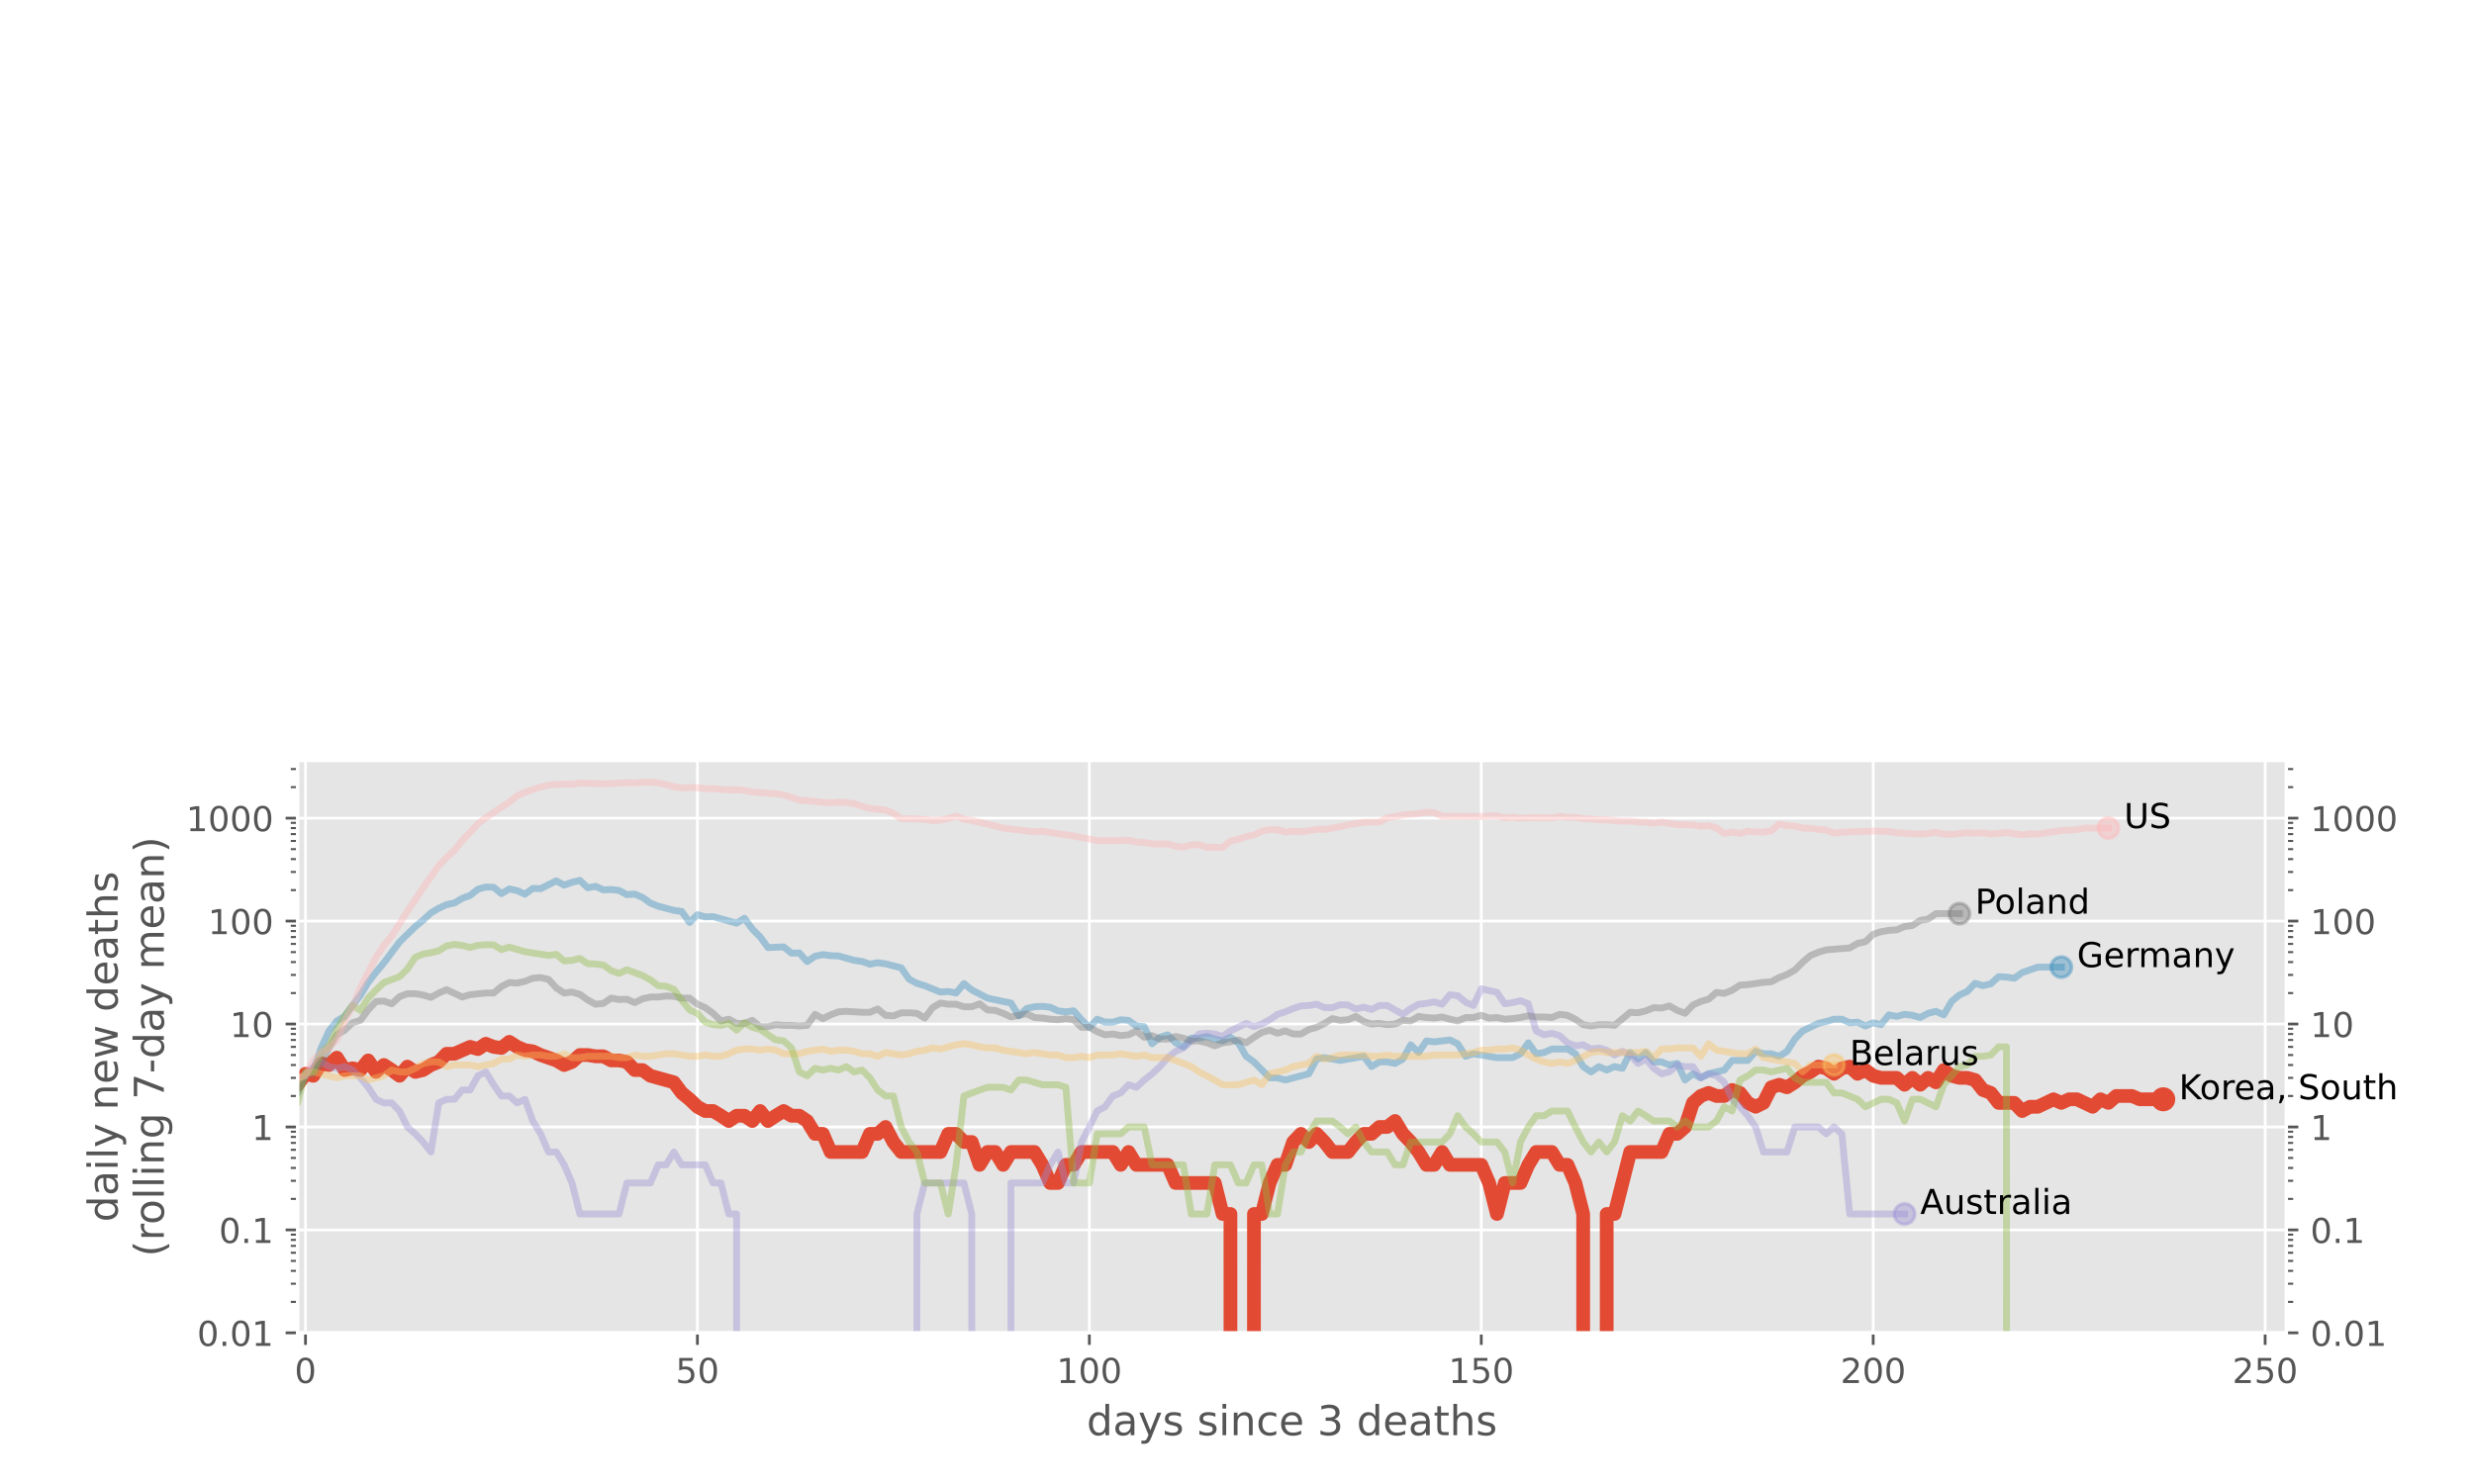 <?xml version="1.0" encoding="utf-8" standalone="no"?>
<!DOCTYPE svg PUBLIC "-//W3C//DTD SVG 1.1//EN"
  "http://www.w3.org/Graphics/SVG/1.1/DTD/svg11.dtd">
<!-- Created with matplotlib (https://matplotlib.org/) -->
<svg height="432pt" version="1.1" viewBox="0 0 720 432" width="720pt" xmlns="http://www.w3.org/2000/svg" xmlns:xlink="http://www.w3.org/1999/xlink">
 <defs>
  <style type="text/css">
*{stroke-linecap:butt;stroke-linejoin:round;}
  </style>
 </defs>
 <g id="figure_1">
  <g id="patch_1">
   <path d="M 0 432 
L 720 432 
L 720 0 
L 0 0 
z
" style="fill:#ffffff;"/>
  </g>
  <g id="axes_1">
   <g id="patch_2">
    <path d="M 86.625 388 
L 665.375 388 
L 665.375 221.381 
L 86.625 221.381 
z
" style="fill:#e5e5e5;"/>
   </g>
   <g id="matplotlib.axis_1">
    <g id="xtick_1">
     <g id="line2d_1">
      <path clip-path="url(#pde02d3dbc7)" d="M 88.906 388 
L 88.906 221.381 
" style="fill:none;stroke:#ffffff;stroke-linecap:square;stroke-width:0.8;"/>
     </g>
     <g id="line2d_2">
      <defs>
       <path d="M 0 0 
L 0 3.5 
" id="m33eedf81b6" style="stroke:#555555;stroke-width:0.8;"/>
      </defs>
      <g>
       <use style="fill:#555555;stroke:#555555;stroke-width:0.8;" x="88.906" xlink:href="#m33eedf81b6" y="388"/>
      </g>
     </g>
     <g id="text_1">
      <!-- 0 -->
      <defs>
       <path d="M 31.781 66.406 
Q 24.172 66.406 20.328 58.906 
Q 16.5 51.422 16.5 36.375 
Q 16.5 21.391 20.328 13.891 
Q 24.172 6.391 31.781 6.391 
Q 39.453 6.391 43.281 13.891 
Q 47.125 21.391 47.125 36.375 
Q 47.125 51.422 43.281 58.906 
Q 39.453 66.406 31.781 66.406 
z
M 31.781 74.219 
Q 44.047 74.219 50.516 64.516 
Q 56.984 54.828 56.984 36.375 
Q 56.984 17.969 50.516 8.266 
Q 44.047 -1.422 31.781 -1.422 
Q 19.531 -1.422 13.062 8.266 
Q 6.594 17.969 6.594 36.375 
Q 6.594 54.828 13.062 64.516 
Q 19.531 74.219 31.781 74.219 
z
" id="DejaVuSans-48"/>
      </defs>
      <g style="fill:#555555;" transform="translate(85.725 402.598)scale(0.1 -0.1)">
       <use xlink:href="#DejaVuSans-48"/>
      </g>
     </g>
    </g>
    <g id="xtick_2">
     <g id="line2d_3">
      <path clip-path="url(#pde02d3dbc7)" d="M 202.968 388 
L 202.968 221.381 
" style="fill:none;stroke:#ffffff;stroke-linecap:square;stroke-width:0.8;"/>
     </g>
     <g id="line2d_4">
      <g>
       <use style="fill:#555555;stroke:#555555;stroke-width:0.8;" x="202.968" xlink:href="#m33eedf81b6" y="388"/>
      </g>
     </g>
     <g id="text_2">
      <!-- 50 -->
      <defs>
       <path d="M 10.797 72.906 
L 49.516 72.906 
L 49.516 64.594 
L 19.828 64.594 
L 19.828 46.734 
Q 21.969 47.469 24.109 47.828 
Q 26.266 48.188 28.422 48.188 
Q 40.625 48.188 47.75 41.5 
Q 54.891 34.812 54.891 23.391 
Q 54.891 11.625 47.562 5.094 
Q 40.234 -1.422 26.906 -1.422 
Q 22.312 -1.422 17.547 -0.641 
Q 12.797 0.141 7.719 1.703 
L 7.719 11.625 
Q 12.109 9.234 16.797 8.062 
Q 21.484 6.891 26.703 6.891 
Q 35.156 6.891 40.078 11.328 
Q 45.016 15.766 45.016 23.391 
Q 45.016 31 40.078 35.438 
Q 35.156 39.891 26.703 39.891 
Q 22.75 39.891 18.812 39.016 
Q 14.891 38.141 10.797 36.281 
z
" id="DejaVuSans-53"/>
      </defs>
      <g style="fill:#555555;" transform="translate(196.606 402.598)scale(0.1 -0.1)">
       <use xlink:href="#DejaVuSans-53"/>
       <use x="63.623" xlink:href="#DejaVuSans-48"/>
      </g>
     </g>
    </g>
    <g id="xtick_3">
     <g id="line2d_5">
      <path clip-path="url(#pde02d3dbc7)" d="M 317.03 388 
L 317.03 221.381 
" style="fill:none;stroke:#ffffff;stroke-linecap:square;stroke-width:0.8;"/>
     </g>
     <g id="line2d_6">
      <g>
       <use style="fill:#555555;stroke:#555555;stroke-width:0.8;" x="317.03" xlink:href="#m33eedf81b6" y="388"/>
      </g>
     </g>
     <g id="text_3">
      <!-- 100 -->
      <defs>
       <path d="M 12.406 8.297 
L 28.516 8.297 
L 28.516 63.922 
L 10.984 60.406 
L 10.984 69.391 
L 28.422 72.906 
L 38.281 72.906 
L 38.281 8.297 
L 54.391 8.297 
L 54.391 0 
L 12.406 0 
z
" id="DejaVuSans-49"/>
      </defs>
      <g style="fill:#555555;" transform="translate(307.486 402.598)scale(0.1 -0.1)">
       <use xlink:href="#DejaVuSans-49"/>
       <use x="63.623" xlink:href="#DejaVuSans-48"/>
       <use x="127.246" xlink:href="#DejaVuSans-48"/>
      </g>
     </g>
    </g>
    <g id="xtick_4">
     <g id="line2d_7">
      <path clip-path="url(#pde02d3dbc7)" d="M 431.092 388 
L 431.092 221.381 
" style="fill:none;stroke:#ffffff;stroke-linecap:square;stroke-width:0.8;"/>
     </g>
     <g id="line2d_8">
      <g>
       <use style="fill:#555555;stroke:#555555;stroke-width:0.8;" x="431.092" xlink:href="#m33eedf81b6" y="388"/>
      </g>
     </g>
     <g id="text_4">
      <!-- 150 -->
      <g style="fill:#555555;" transform="translate(421.548 402.598)scale(0.1 -0.1)">
       <use xlink:href="#DejaVuSans-49"/>
       <use x="63.623" xlink:href="#DejaVuSans-53"/>
       <use x="127.246" xlink:href="#DejaVuSans-48"/>
      </g>
     </g>
    </g>
    <g id="xtick_5">
     <g id="line2d_9">
      <path clip-path="url(#pde02d3dbc7)" d="M 545.154 388 
L 545.154 221.381 
" style="fill:none;stroke:#ffffff;stroke-linecap:square;stroke-width:0.8;"/>
     </g>
     <g id="line2d_10">
      <g>
       <use style="fill:#555555;stroke:#555555;stroke-width:0.8;" x="545.154" xlink:href="#m33eedf81b6" y="388"/>
      </g>
     </g>
     <g id="text_5">
      <!-- 200 -->
      <defs>
       <path d="M 19.188 8.297 
L 53.609 8.297 
L 53.609 0 
L 7.328 0 
L 7.328 8.297 
Q 12.938 14.109 22.625 23.891 
Q 32.328 33.688 34.812 36.531 
Q 39.547 41.844 41.422 45.531 
Q 43.312 49.219 43.312 52.781 
Q 43.312 58.594 39.234 62.25 
Q 35.156 65.922 28.609 65.922 
Q 23.969 65.922 18.812 64.312 
Q 13.672 62.703 7.812 59.422 
L 7.812 69.391 
Q 13.766 71.781 18.938 73 
Q 24.125 74.219 28.422 74.219 
Q 39.75 74.219 46.484 68.547 
Q 53.219 62.891 53.219 53.422 
Q 53.219 48.922 51.531 44.891 
Q 49.859 40.875 45.406 35.406 
Q 44.188 33.984 37.641 27.219 
Q 31.109 20.453 19.188 8.297 
z
" id="DejaVuSans-50"/>
      </defs>
      <g style="fill:#555555;" transform="translate(535.61 402.598)scale(0.1 -0.1)">
       <use xlink:href="#DejaVuSans-50"/>
       <use x="63.623" xlink:href="#DejaVuSans-48"/>
       <use x="127.246" xlink:href="#DejaVuSans-48"/>
      </g>
     </g>
    </g>
    <g id="xtick_6">
     <g id="line2d_11">
      <path clip-path="url(#pde02d3dbc7)" d="M 659.216 388 
L 659.216 221.381 
" style="fill:none;stroke:#ffffff;stroke-linecap:square;stroke-width:0.8;"/>
     </g>
     <g id="line2d_12">
      <g>
       <use style="fill:#555555;stroke:#555555;stroke-width:0.8;" x="659.216" xlink:href="#m33eedf81b6" y="388"/>
      </g>
     </g>
     <g id="text_6">
      <!-- 250 -->
      <g style="fill:#555555;" transform="translate(649.672 402.598)scale(0.1 -0.1)">
       <use xlink:href="#DejaVuSans-50"/>
       <use x="63.623" xlink:href="#DejaVuSans-53"/>
       <use x="127.246" xlink:href="#DejaVuSans-48"/>
      </g>
     </g>
    </g>
    <g id="text_7">
     <!-- days since 3 deaths -->
     <defs>
      <path d="M 45.406 46.391 
L 45.406 75.984 
L 54.391 75.984 
L 54.391 0 
L 45.406 0 
L 45.406 8.203 
Q 42.578 3.328 38.25 0.953 
Q 33.938 -1.422 27.875 -1.422 
Q 17.969 -1.422 11.734 6.484 
Q 5.516 14.406 5.516 27.297 
Q 5.516 40.188 11.734 48.094 
Q 17.969 56 27.875 56 
Q 33.938 56 38.25 53.625 
Q 42.578 51.266 45.406 46.391 
z
M 14.797 27.297 
Q 14.797 17.391 18.875 11.75 
Q 22.953 6.109 30.078 6.109 
Q 37.203 6.109 41.297 11.75 
Q 45.406 17.391 45.406 27.297 
Q 45.406 37.203 41.297 42.844 
Q 37.203 48.484 30.078 48.484 
Q 22.953 48.484 18.875 42.844 
Q 14.797 37.203 14.797 27.297 
z
" id="DejaVuSans-100"/>
      <path d="M 34.281 27.484 
Q 23.391 27.484 19.188 25 
Q 14.984 22.516 14.984 16.5 
Q 14.984 11.719 18.141 8.906 
Q 21.297 6.109 26.703 6.109 
Q 34.188 6.109 38.703 11.406 
Q 43.219 16.703 43.219 25.484 
L 43.219 27.484 
z
M 52.203 31.203 
L 52.203 0 
L 43.219 0 
L 43.219 8.297 
Q 40.141 3.328 35.547 0.953 
Q 30.953 -1.422 24.312 -1.422 
Q 15.922 -1.422 10.953 3.297 
Q 6 8.016 6 15.922 
Q 6 25.141 12.172 29.828 
Q 18.359 34.516 30.609 34.516 
L 43.219 34.516 
L 43.219 35.406 
Q 43.219 41.609 39.141 45 
Q 35.062 48.391 27.688 48.391 
Q 23 48.391 18.547 47.266 
Q 14.109 46.141 10.016 43.891 
L 10.016 52.203 
Q 14.938 54.109 19.578 55.047 
Q 24.219 56 28.609 56 
Q 40.484 56 46.344 49.844 
Q 52.203 43.703 52.203 31.203 
z
" id="DejaVuSans-97"/>
      <path d="M 32.172 -5.078 
Q 28.375 -14.844 24.75 -17.812 
Q 21.141 -20.797 15.094 -20.797 
L 7.906 -20.797 
L 7.906 -13.281 
L 13.188 -13.281 
Q 16.891 -13.281 18.938 -11.516 
Q 21 -9.766 23.484 -3.219 
L 25.094 0.875 
L 2.984 54.688 
L 12.5 54.688 
L 29.594 11.922 
L 46.688 54.688 
L 56.203 54.688 
z
" id="DejaVuSans-121"/>
      <path d="M 44.281 53.078 
L 44.281 44.578 
Q 40.484 46.531 36.375 47.5 
Q 32.281 48.484 27.875 48.484 
Q 21.188 48.484 17.844 46.438 
Q 14.5 44.391 14.5 40.281 
Q 14.5 37.156 16.891 35.375 
Q 19.281 33.594 26.516 31.984 
L 29.594 31.297 
Q 39.156 29.25 43.188 25.516 
Q 47.219 21.781 47.219 15.094 
Q 47.219 7.469 41.188 3.016 
Q 35.156 -1.422 24.609 -1.422 
Q 20.219 -1.422 15.453 -0.562 
Q 10.688 0.297 5.422 2 
L 5.422 11.281 
Q 10.406 8.688 15.234 7.391 
Q 20.062 6.109 24.812 6.109 
Q 31.156 6.109 34.562 8.281 
Q 37.984 10.453 37.984 14.406 
Q 37.984 18.062 35.516 20.016 
Q 33.062 21.969 24.703 23.781 
L 21.578 24.516 
Q 13.234 26.266 9.516 29.906 
Q 5.812 33.547 5.812 39.891 
Q 5.812 47.609 11.281 51.797 
Q 16.75 56 26.812 56 
Q 31.781 56 36.172 55.266 
Q 40.578 54.547 44.281 53.078 
z
" id="DejaVuSans-115"/>
      <path id="DejaVuSans-32"/>
      <path d="M 9.422 54.688 
L 18.406 54.688 
L 18.406 0 
L 9.422 0 
z
M 9.422 75.984 
L 18.406 75.984 
L 18.406 64.594 
L 9.422 64.594 
z
" id="DejaVuSans-105"/>
      <path d="M 54.891 33.016 
L 54.891 0 
L 45.906 0 
L 45.906 32.719 
Q 45.906 40.484 42.875 44.328 
Q 39.844 48.188 33.797 48.188 
Q 26.516 48.188 22.312 43.547 
Q 18.109 38.922 18.109 30.906 
L 18.109 0 
L 9.078 0 
L 9.078 54.688 
L 18.109 54.688 
L 18.109 46.188 
Q 21.344 51.125 25.703 53.562 
Q 30.078 56 35.797 56 
Q 45.219 56 50.047 50.172 
Q 54.891 44.344 54.891 33.016 
z
" id="DejaVuSans-110"/>
      <path d="M 48.781 52.594 
L 48.781 44.188 
Q 44.969 46.297 41.141 47.344 
Q 37.312 48.391 33.406 48.391 
Q 24.656 48.391 19.812 42.844 
Q 14.984 37.312 14.984 27.297 
Q 14.984 17.281 19.812 11.734 
Q 24.656 6.203 33.406 6.203 
Q 37.312 6.203 41.141 7.25 
Q 44.969 8.297 48.781 10.406 
L 48.781 2.094 
Q 45.016 0.344 40.984 -0.531 
Q 36.969 -1.422 32.422 -1.422 
Q 20.062 -1.422 12.781 6.344 
Q 5.516 14.109 5.516 27.297 
Q 5.516 40.672 12.859 48.328 
Q 20.219 56 33.016 56 
Q 37.156 56 41.109 55.141 
Q 45.062 54.297 48.781 52.594 
z
" id="DejaVuSans-99"/>
      <path d="M 56.203 29.594 
L 56.203 25.203 
L 14.891 25.203 
Q 15.484 15.922 20.484 11.062 
Q 25.484 6.203 34.422 6.203 
Q 39.594 6.203 44.453 7.469 
Q 49.312 8.734 54.109 11.281 
L 54.109 2.781 
Q 49.266 0.734 44.188 -0.344 
Q 39.109 -1.422 33.891 -1.422 
Q 20.797 -1.422 13.156 6.188 
Q 5.516 13.812 5.516 26.812 
Q 5.516 40.234 12.766 48.109 
Q 20.016 56 32.328 56 
Q 43.359 56 49.781 48.891 
Q 56.203 41.797 56.203 29.594 
z
M 47.219 32.234 
Q 47.125 39.594 43.094 43.984 
Q 39.062 48.391 32.422 48.391 
Q 24.906 48.391 20.391 44.141 
Q 15.875 39.891 15.188 32.172 
z
" id="DejaVuSans-101"/>
      <path d="M 40.578 39.312 
Q 47.656 37.797 51.625 33 
Q 55.609 28.219 55.609 21.188 
Q 55.609 10.406 48.188 4.484 
Q 40.766 -1.422 27.094 -1.422 
Q 22.516 -1.422 17.656 -0.516 
Q 12.797 0.391 7.625 2.203 
L 7.625 11.719 
Q 11.719 9.328 16.594 8.109 
Q 21.484 6.891 26.812 6.891 
Q 36.078 6.891 40.938 10.547 
Q 45.797 14.203 45.797 21.188 
Q 45.797 27.641 41.281 31.266 
Q 36.766 34.906 28.719 34.906 
L 20.219 34.906 
L 20.219 43.016 
L 29.109 43.016 
Q 36.375 43.016 40.234 45.922 
Q 44.094 48.828 44.094 54.297 
Q 44.094 59.906 40.109 62.906 
Q 36.141 65.922 28.719 65.922 
Q 24.656 65.922 20.016 65.031 
Q 15.375 64.156 9.812 62.312 
L 9.812 71.094 
Q 15.438 72.656 20.344 73.438 
Q 25.25 74.219 29.594 74.219 
Q 40.828 74.219 47.359 69.109 
Q 53.906 64.016 53.906 55.328 
Q 53.906 49.266 50.438 45.094 
Q 46.969 40.922 40.578 39.312 
z
" id="DejaVuSans-51"/>
      <path d="M 18.312 70.219 
L 18.312 54.688 
L 36.812 54.688 
L 36.812 47.703 
L 18.312 47.703 
L 18.312 18.016 
Q 18.312 11.328 20.141 9.422 
Q 21.969 7.516 27.594 7.516 
L 36.812 7.516 
L 36.812 0 
L 27.594 0 
Q 17.188 0 13.234 3.875 
Q 9.281 7.766 9.281 18.016 
L 9.281 47.703 
L 2.688 47.703 
L 2.688 54.688 
L 9.281 54.688 
L 9.281 70.219 
z
" id="DejaVuSans-116"/>
      <path d="M 54.891 33.016 
L 54.891 0 
L 45.906 0 
L 45.906 32.719 
Q 45.906 40.484 42.875 44.328 
Q 39.844 48.188 33.797 48.188 
Q 26.516 48.188 22.312 43.547 
Q 18.109 38.922 18.109 30.906 
L 18.109 0 
L 9.078 0 
L 9.078 75.984 
L 18.109 75.984 
L 18.109 46.188 
Q 21.344 51.125 25.703 53.562 
Q 30.078 56 35.797 56 
Q 45.219 56 50.047 50.172 
Q 54.891 44.344 54.891 33.016 
z
" id="DejaVuSans-104"/>
     </defs>
     <g style="fill:#555555;" transform="translate(316.255 417.796)scale(0.12 -0.12)">
      <use xlink:href="#DejaVuSans-100"/>
      <use x="63.477" xlink:href="#DejaVuSans-97"/>
      <use x="124.756" xlink:href="#DejaVuSans-121"/>
      <use x="183.936" xlink:href="#DejaVuSans-115"/>
      <use x="236.035" xlink:href="#DejaVuSans-32"/>
      <use x="267.822" xlink:href="#DejaVuSans-115"/>
      <use x="319.922" xlink:href="#DejaVuSans-105"/>
      <use x="347.705" xlink:href="#DejaVuSans-110"/>
      <use x="411.084" xlink:href="#DejaVuSans-99"/>
      <use x="466.064" xlink:href="#DejaVuSans-101"/>
      <use x="527.588" xlink:href="#DejaVuSans-32"/>
      <use x="559.375" xlink:href="#DejaVuSans-51"/>
      <use x="622.998" xlink:href="#DejaVuSans-32"/>
      <use x="654.785" xlink:href="#DejaVuSans-100"/>
      <use x="718.262" xlink:href="#DejaVuSans-101"/>
      <use x="779.785" xlink:href="#DejaVuSans-97"/>
      <use x="841.064" xlink:href="#DejaVuSans-116"/>
      <use x="880.273" xlink:href="#DejaVuSans-104"/>
      <use x="943.652" xlink:href="#DejaVuSans-115"/>
     </g>
    </g>
   </g>
   <g id="matplotlib.axis_2">
    <g id="ytick_1">
     <g id="line2d_13">
      <path clip-path="url(#pde02d3dbc7)" d="M 86.625 388 
L 665.375 388 
" style="fill:none;stroke:#ffffff;stroke-linecap:square;stroke-width:0.8;"/>
     </g>
     <g id="line2d_14">
      <defs>
       <path d="M 0 0 
L -3.5 0 
" id="mbd5ab16af2" style="stroke:#555555;stroke-width:0.8;"/>
      </defs>
      <g>
       <use style="fill:#555555;stroke:#555555;stroke-width:0.8;" x="86.625" xlink:href="#mbd5ab16af2" y="388"/>
      </g>
     </g>
     <g id="line2d_15">
      <defs>
       <path d="M 0 0 
L 3.5 0 
" id="m7566c15d41" style="stroke:#555555;stroke-width:0.8;"/>
      </defs>
      <g>
       <use style="fill:#555555;stroke:#555555;stroke-width:0.8;" x="665.375" xlink:href="#m7566c15d41" y="388"/>
      </g>
     </g>
     <g id="text_8">
      <!-- 0.01 -->
      <defs>
       <path d="M 10.688 12.406 
L 21 12.406 
L 21 0 
L 10.688 0 
z
" id="DejaVuSans-46"/>
      </defs>
      <g style="fill:#555555;" transform="translate(57.359 391.799)scale(0.1 -0.1)">
       <use xlink:href="#DejaVuSans-48"/>
       <use x="63.623" xlink:href="#DejaVuSans-46"/>
       <use x="95.41" xlink:href="#DejaVuSans-48"/>
       <use x="159.033" xlink:href="#DejaVuSans-49"/>
      </g>
     </g>
     <g id="text_9">
      <!-- 0.01 -->
      <g style="fill:#555555;" transform="translate(672.375 391.799)scale(0.1 -0.1)">
       <use xlink:href="#DejaVuSans-48"/>
       <use x="63.623" xlink:href="#DejaVuSans-46"/>
       <use x="95.41" xlink:href="#DejaVuSans-48"/>
       <use x="159.033" xlink:href="#DejaVuSans-49"/>
      </g>
     </g>
    </g>
    <g id="ytick_2">
     <g id="line2d_16">
      <path clip-path="url(#pde02d3dbc7)" d="M 86.625 358.033 
L 665.375 358.033 
" style="fill:none;stroke:#ffffff;stroke-linecap:square;stroke-width:0.8;"/>
     </g>
     <g id="line2d_17">
      <g>
       <use style="fill:#555555;stroke:#555555;stroke-width:0.8;" x="86.625" xlink:href="#mbd5ab16af2" y="358.033"/>
      </g>
     </g>
     <g id="line2d_18">
      <g>
       <use style="fill:#555555;stroke:#555555;stroke-width:0.8;" x="665.375" xlink:href="#m7566c15d41" y="358.033"/>
      </g>
     </g>
     <g id="text_10">
      <!-- 0.1 -->
      <g style="fill:#555555;" transform="translate(63.722 361.833)scale(0.1 -0.1)">
       <use xlink:href="#DejaVuSans-48"/>
       <use x="63.623" xlink:href="#DejaVuSans-46"/>
       <use x="95.41" xlink:href="#DejaVuSans-49"/>
      </g>
     </g>
     <g id="text_11">
      <!-- 0.1 -->
      <g style="fill:#555555;" transform="translate(672.375 361.833)scale(0.1 -0.1)">
       <use xlink:href="#DejaVuSans-48"/>
       <use x="63.623" xlink:href="#DejaVuSans-46"/>
       <use x="95.41" xlink:href="#DejaVuSans-49"/>
      </g>
     </g>
    </g>
    <g id="ytick_3">
     <g id="line2d_19">
      <path clip-path="url(#pde02d3dbc7)" d="M 86.625 328.067 
L 665.375 328.067 
" style="fill:none;stroke:#ffffff;stroke-linecap:square;stroke-width:0.8;"/>
     </g>
     <g id="line2d_20">
      <g>
       <use style="fill:#555555;stroke:#555555;stroke-width:0.8;" x="86.625" xlink:href="#mbd5ab16af2" y="328.067"/>
      </g>
     </g>
     <g id="line2d_21">
      <g>
       <use style="fill:#555555;stroke:#555555;stroke-width:0.8;" x="665.375" xlink:href="#m7566c15d41" y="328.067"/>
      </g>
     </g>
     <g id="text_12">
      <!-- 1 -->
      <g style="fill:#555555;" transform="translate(73.263 331.866)scale(0.1 -0.1)">
       <use xlink:href="#DejaVuSans-49"/>
      </g>
     </g>
     <g id="text_13">
      <!-- 1 -->
      <g style="fill:#555555;" transform="translate(672.375 331.866)scale(0.1 -0.1)">
       <use xlink:href="#DejaVuSans-49"/>
      </g>
     </g>
    </g>
    <g id="ytick_4">
     <g id="line2d_22">
      <path clip-path="url(#pde02d3dbc7)" d="M 86.625 298.1 
L 665.375 298.1 
" style="fill:none;stroke:#ffffff;stroke-linecap:square;stroke-width:0.8;"/>
     </g>
     <g id="line2d_23">
      <g>
       <use style="fill:#555555;stroke:#555555;stroke-width:0.8;" x="86.625" xlink:href="#mbd5ab16af2" y="298.1"/>
      </g>
     </g>
     <g id="line2d_24">
      <g>
       <use style="fill:#555555;stroke:#555555;stroke-width:0.8;" x="665.375" xlink:href="#m7566c15d41" y="298.1"/>
      </g>
     </g>
     <g id="text_14">
      <!-- 10 -->
      <g style="fill:#555555;" transform="translate(66.9 301.9)scale(0.1 -0.1)">
       <use xlink:href="#DejaVuSans-49"/>
       <use x="63.623" xlink:href="#DejaVuSans-48"/>
      </g>
     </g>
     <g id="text_15">
      <!-- 10 -->
      <g style="fill:#555555;" transform="translate(672.375 301.9)scale(0.1 -0.1)">
       <use xlink:href="#DejaVuSans-49"/>
       <use x="63.623" xlink:href="#DejaVuSans-48"/>
      </g>
     </g>
    </g>
    <g id="ytick_5">
     <g id="line2d_25">
      <path clip-path="url(#pde02d3dbc7)" d="M 86.625 268.134 
L 665.375 268.134 
" style="fill:none;stroke:#ffffff;stroke-linecap:square;stroke-width:0.8;"/>
     </g>
     <g id="line2d_26">
      <g>
       <use style="fill:#555555;stroke:#555555;stroke-width:0.8;" x="86.625" xlink:href="#mbd5ab16af2" y="268.134"/>
      </g>
     </g>
     <g id="line2d_27">
      <g>
       <use style="fill:#555555;stroke:#555555;stroke-width:0.8;" x="665.375" xlink:href="#m7566c15d41" y="268.134"/>
      </g>
     </g>
     <g id="text_16">
      <!-- 100 -->
      <g style="fill:#555555;" transform="translate(60.538 271.933)scale(0.1 -0.1)">
       <use xlink:href="#DejaVuSans-49"/>
       <use x="63.623" xlink:href="#DejaVuSans-48"/>
       <use x="127.246" xlink:href="#DejaVuSans-48"/>
      </g>
     </g>
     <g id="text_17">
      <!-- 100 -->
      <g style="fill:#555555;" transform="translate(672.375 271.933)scale(0.1 -0.1)">
       <use xlink:href="#DejaVuSans-49"/>
       <use x="63.623" xlink:href="#DejaVuSans-48"/>
       <use x="127.246" xlink:href="#DejaVuSans-48"/>
      </g>
     </g>
    </g>
    <g id="ytick_6">
     <g id="line2d_28">
      <path clip-path="url(#pde02d3dbc7)" d="M 86.625 238.167 
L 665.375 238.167 
" style="fill:none;stroke:#ffffff;stroke-linecap:square;stroke-width:0.8;"/>
     </g>
     <g id="line2d_29">
      <g>
       <use style="fill:#555555;stroke:#555555;stroke-width:0.8;" x="86.625" xlink:href="#mbd5ab16af2" y="238.167"/>
      </g>
     </g>
     <g id="line2d_30">
      <g>
       <use style="fill:#555555;stroke:#555555;stroke-width:0.8;" x="665.375" xlink:href="#m7566c15d41" y="238.167"/>
      </g>
     </g>
     <g id="text_18">
      <!-- 1000 -->
      <g style="fill:#555555;" transform="translate(54.175 241.967)scale(0.1 -0.1)">
       <use xlink:href="#DejaVuSans-49"/>
       <use x="63.623" xlink:href="#DejaVuSans-48"/>
       <use x="127.246" xlink:href="#DejaVuSans-48"/>
       <use x="190.869" xlink:href="#DejaVuSans-48"/>
      </g>
     </g>
     <g id="text_19">
      <!-- 1000 -->
      <g style="fill:#555555;" transform="translate(672.375 241.967)scale(0.1 -0.1)">
       <use xlink:href="#DejaVuSans-49"/>
       <use x="63.623" xlink:href="#DejaVuSans-48"/>
       <use x="127.246" xlink:href="#DejaVuSans-48"/>
       <use x="190.869" xlink:href="#DejaVuSans-48"/>
      </g>
     </g>
    </g>
    <g id="ytick_7">
     <g id="line2d_31">
      <defs>
       <path d="M 0 0 
L -2 0 
" id="m12f89d1e89" style="stroke:#555555;stroke-width:0.6;"/>
      </defs>
      <g>
       <use style="fill:#555555;stroke:#555555;stroke-width:0.6;" x="86.625" xlink:href="#m12f89d1e89" y="378.979"/>
      </g>
     </g>
     <g id="line2d_32">
      <defs>
       <path d="M 0 0 
L 2 0 
" id="m4dca21ed44" style="stroke:#555555;stroke-width:0.6;"/>
      </defs>
      <g>
       <use style="fill:#555555;stroke:#555555;stroke-width:0.6;" x="665.375" xlink:href="#m4dca21ed44" y="378.979"/>
      </g>
     </g>
    </g>
    <g id="ytick_8">
     <g id="line2d_33">
      <g>
       <use style="fill:#555555;stroke:#555555;stroke-width:0.6;" x="86.625" xlink:href="#m12f89d1e89" y="373.702"/>
      </g>
     </g>
     <g id="line2d_34">
      <g>
       <use style="fill:#555555;stroke:#555555;stroke-width:0.6;" x="665.375" xlink:href="#m4dca21ed44" y="373.702"/>
      </g>
     </g>
    </g>
    <g id="ytick_9">
     <g id="line2d_35">
      <g>
       <use style="fill:#555555;stroke:#555555;stroke-width:0.6;" x="86.625" xlink:href="#m12f89d1e89" y="369.958"/>
      </g>
     </g>
     <g id="line2d_36">
      <g>
       <use style="fill:#555555;stroke:#555555;stroke-width:0.6;" x="665.375" xlink:href="#m4dca21ed44" y="369.958"/>
      </g>
     </g>
    </g>
    <g id="ytick_10">
     <g id="line2d_37">
      <g>
       <use style="fill:#555555;stroke:#555555;stroke-width:0.6;" x="86.625" xlink:href="#m12f89d1e89" y="367.054"/>
      </g>
     </g>
     <g id="line2d_38">
      <g>
       <use style="fill:#555555;stroke:#555555;stroke-width:0.6;" x="665.375" xlink:href="#m4dca21ed44" y="367.054"/>
      </g>
     </g>
    </g>
    <g id="ytick_11">
     <g id="line2d_39">
      <g>
       <use style="fill:#555555;stroke:#555555;stroke-width:0.6;" x="86.625" xlink:href="#m12f89d1e89" y="364.682"/>
      </g>
     </g>
     <g id="line2d_40">
      <g>
       <use style="fill:#555555;stroke:#555555;stroke-width:0.6;" x="665.375" xlink:href="#m4dca21ed44" y="364.682"/>
      </g>
     </g>
    </g>
    <g id="ytick_12">
     <g id="line2d_41">
      <g>
       <use style="fill:#555555;stroke:#555555;stroke-width:0.6;" x="86.625" xlink:href="#m12f89d1e89" y="362.675"/>
      </g>
     </g>
     <g id="line2d_42">
      <g>
       <use style="fill:#555555;stroke:#555555;stroke-width:0.6;" x="665.375" xlink:href="#m4dca21ed44" y="362.675"/>
      </g>
     </g>
    </g>
    <g id="ytick_13">
     <g id="line2d_43">
      <g>
       <use style="fill:#555555;stroke:#555555;stroke-width:0.6;" x="86.625" xlink:href="#m12f89d1e89" y="360.938"/>
      </g>
     </g>
     <g id="line2d_44">
      <g>
       <use style="fill:#555555;stroke:#555555;stroke-width:0.6;" x="665.375" xlink:href="#m4dca21ed44" y="360.938"/>
      </g>
     </g>
    </g>
    <g id="ytick_14">
     <g id="line2d_45">
      <g>
       <use style="fill:#555555;stroke:#555555;stroke-width:0.6;" x="86.625" xlink:href="#m12f89d1e89" y="359.405"/>
      </g>
     </g>
     <g id="line2d_46">
      <g>
       <use style="fill:#555555;stroke:#555555;stroke-width:0.6;" x="665.375" xlink:href="#m4dca21ed44" y="359.405"/>
      </g>
     </g>
    </g>
    <g id="ytick_15">
     <g id="line2d_47">
      <g>
       <use style="fill:#555555;stroke:#555555;stroke-width:0.6;" x="86.625" xlink:href="#m12f89d1e89" y="349.013"/>
      </g>
     </g>
     <g id="line2d_48">
      <g>
       <use style="fill:#555555;stroke:#555555;stroke-width:0.6;" x="665.375" xlink:href="#m4dca21ed44" y="349.013"/>
      </g>
     </g>
    </g>
    <g id="ytick_16">
     <g id="line2d_49">
      <g>
       <use style="fill:#555555;stroke:#555555;stroke-width:0.6;" x="86.625" xlink:href="#m12f89d1e89" y="343.736"/>
      </g>
     </g>
     <g id="line2d_50">
      <g>
       <use style="fill:#555555;stroke:#555555;stroke-width:0.6;" x="665.375" xlink:href="#m4dca21ed44" y="343.736"/>
      </g>
     </g>
    </g>
    <g id="ytick_17">
     <g id="line2d_51">
      <g>
       <use style="fill:#555555;stroke:#555555;stroke-width:0.6;" x="86.625" xlink:href="#m12f89d1e89" y="339.992"/>
      </g>
     </g>
     <g id="line2d_52">
      <g>
       <use style="fill:#555555;stroke:#555555;stroke-width:0.6;" x="665.375" xlink:href="#m4dca21ed44" y="339.992"/>
      </g>
     </g>
    </g>
    <g id="ytick_18">
     <g id="line2d_53">
      <g>
       <use style="fill:#555555;stroke:#555555;stroke-width:0.6;" x="86.625" xlink:href="#m12f89d1e89" y="337.088"/>
      </g>
     </g>
     <g id="line2d_54">
      <g>
       <use style="fill:#555555;stroke:#555555;stroke-width:0.6;" x="665.375" xlink:href="#m4dca21ed44" y="337.088"/>
      </g>
     </g>
    </g>
    <g id="ytick_19">
     <g id="line2d_55">
      <g>
       <use style="fill:#555555;stroke:#555555;stroke-width:0.6;" x="86.625" xlink:href="#m12f89d1e89" y="334.715"/>
      </g>
     </g>
     <g id="line2d_56">
      <g>
       <use style="fill:#555555;stroke:#555555;stroke-width:0.6;" x="665.375" xlink:href="#m4dca21ed44" y="334.715"/>
      </g>
     </g>
    </g>
    <g id="ytick_20">
     <g id="line2d_57">
      <g>
       <use style="fill:#555555;stroke:#555555;stroke-width:0.6;" x="86.625" xlink:href="#m12f89d1e89" y="332.709"/>
      </g>
     </g>
     <g id="line2d_58">
      <g>
       <use style="fill:#555555;stroke:#555555;stroke-width:0.6;" x="665.375" xlink:href="#m4dca21ed44" y="332.709"/>
      </g>
     </g>
    </g>
    <g id="ytick_21">
     <g id="line2d_59">
      <g>
       <use style="fill:#555555;stroke:#555555;stroke-width:0.6;" x="86.625" xlink:href="#m12f89d1e89" y="330.971"/>
      </g>
     </g>
     <g id="line2d_60">
      <g>
       <use style="fill:#555555;stroke:#555555;stroke-width:0.6;" x="665.375" xlink:href="#m4dca21ed44" y="330.971"/>
      </g>
     </g>
    </g>
    <g id="ytick_22">
     <g id="line2d_61">
      <g>
       <use style="fill:#555555;stroke:#555555;stroke-width:0.6;" x="86.625" xlink:href="#m12f89d1e89" y="329.438"/>
      </g>
     </g>
     <g id="line2d_62">
      <g>
       <use style="fill:#555555;stroke:#555555;stroke-width:0.6;" x="665.375" xlink:href="#m4dca21ed44" y="329.438"/>
      </g>
     </g>
    </g>
    <g id="ytick_23">
     <g id="line2d_63">
      <g>
       <use style="fill:#555555;stroke:#555555;stroke-width:0.6;" x="86.625" xlink:href="#m12f89d1e89" y="319.046"/>
      </g>
     </g>
     <g id="line2d_64">
      <g>
       <use style="fill:#555555;stroke:#555555;stroke-width:0.6;" x="665.375" xlink:href="#m4dca21ed44" y="319.046"/>
      </g>
     </g>
    </g>
    <g id="ytick_24">
     <g id="line2d_65">
      <g>
       <use style="fill:#555555;stroke:#555555;stroke-width:0.6;" x="86.625" xlink:href="#m12f89d1e89" y="313.769"/>
      </g>
     </g>
     <g id="line2d_66">
      <g>
       <use style="fill:#555555;stroke:#555555;stroke-width:0.6;" x="665.375" xlink:href="#m4dca21ed44" y="313.769"/>
      </g>
     </g>
    </g>
    <g id="ytick_25">
     <g id="line2d_67">
      <g>
       <use style="fill:#555555;stroke:#555555;stroke-width:0.6;" x="86.625" xlink:href="#m12f89d1e89" y="310.025"/>
      </g>
     </g>
     <g id="line2d_68">
      <g>
       <use style="fill:#555555;stroke:#555555;stroke-width:0.6;" x="665.375" xlink:href="#m4dca21ed44" y="310.025"/>
      </g>
     </g>
    </g>
    <g id="ytick_26">
     <g id="line2d_69">
      <g>
       <use style="fill:#555555;stroke:#555555;stroke-width:0.6;" x="86.625" xlink:href="#m12f89d1e89" y="307.121"/>
      </g>
     </g>
     <g id="line2d_70">
      <g>
       <use style="fill:#555555;stroke:#555555;stroke-width:0.6;" x="665.375" xlink:href="#m4dca21ed44" y="307.121"/>
      </g>
     </g>
    </g>
    <g id="ytick_27">
     <g id="line2d_71">
      <g>
       <use style="fill:#555555;stroke:#555555;stroke-width:0.6;" x="86.625" xlink:href="#m12f89d1e89" y="304.748"/>
      </g>
     </g>
     <g id="line2d_72">
      <g>
       <use style="fill:#555555;stroke:#555555;stroke-width:0.6;" x="665.375" xlink:href="#m4dca21ed44" y="304.748"/>
      </g>
     </g>
    </g>
    <g id="ytick_28">
     <g id="line2d_73">
      <g>
       <use style="fill:#555555;stroke:#555555;stroke-width:0.6;" x="86.625" xlink:href="#m12f89d1e89" y="302.742"/>
      </g>
     </g>
     <g id="line2d_74">
      <g>
       <use style="fill:#555555;stroke:#555555;stroke-width:0.6;" x="665.375" xlink:href="#m4dca21ed44" y="302.742"/>
      </g>
     </g>
    </g>
    <g id="ytick_29">
     <g id="line2d_75">
      <g>
       <use style="fill:#555555;stroke:#555555;stroke-width:0.6;" x="86.625" xlink:href="#m12f89d1e89" y="301.004"/>
      </g>
     </g>
     <g id="line2d_76">
      <g>
       <use style="fill:#555555;stroke:#555555;stroke-width:0.6;" x="665.375" xlink:href="#m4dca21ed44" y="301.004"/>
      </g>
     </g>
    </g>
    <g id="ytick_30">
     <g id="line2d_77">
      <g>
       <use style="fill:#555555;stroke:#555555;stroke-width:0.6;" x="86.625" xlink:href="#m12f89d1e89" y="299.472"/>
      </g>
     </g>
     <g id="line2d_78">
      <g>
       <use style="fill:#555555;stroke:#555555;stroke-width:0.6;" x="665.375" xlink:href="#m4dca21ed44" y="299.472"/>
      </g>
     </g>
    </g>
    <g id="ytick_31">
     <g id="line2d_79">
      <g>
       <use style="fill:#555555;stroke:#555555;stroke-width:0.6;" x="86.625" xlink:href="#m12f89d1e89" y="289.08"/>
      </g>
     </g>
     <g id="line2d_80">
      <g>
       <use style="fill:#555555;stroke:#555555;stroke-width:0.6;" x="665.375" xlink:href="#m4dca21ed44" y="289.08"/>
      </g>
     </g>
    </g>
    <g id="ytick_32">
     <g id="line2d_81">
      <g>
       <use style="fill:#555555;stroke:#555555;stroke-width:0.6;" x="86.625" xlink:href="#m12f89d1e89" y="283.803"/>
      </g>
     </g>
     <g id="line2d_82">
      <g>
       <use style="fill:#555555;stroke:#555555;stroke-width:0.6;" x="665.375" xlink:href="#m4dca21ed44" y="283.803"/>
      </g>
     </g>
    </g>
    <g id="ytick_33">
     <g id="line2d_83">
      <g>
       <use style="fill:#555555;stroke:#555555;stroke-width:0.6;" x="86.625" xlink:href="#m12f89d1e89" y="280.059"/>
      </g>
     </g>
     <g id="line2d_84">
      <g>
       <use style="fill:#555555;stroke:#555555;stroke-width:0.6;" x="665.375" xlink:href="#m4dca21ed44" y="280.059"/>
      </g>
     </g>
    </g>
    <g id="ytick_34">
     <g id="line2d_85">
      <g>
       <use style="fill:#555555;stroke:#555555;stroke-width:0.6;" x="86.625" xlink:href="#m12f89d1e89" y="277.155"/>
      </g>
     </g>
     <g id="line2d_86">
      <g>
       <use style="fill:#555555;stroke:#555555;stroke-width:0.6;" x="665.375" xlink:href="#m4dca21ed44" y="277.155"/>
      </g>
     </g>
    </g>
    <g id="ytick_35">
     <g id="line2d_87">
      <g>
       <use style="fill:#555555;stroke:#555555;stroke-width:0.6;" x="86.625" xlink:href="#m12f89d1e89" y="274.782"/>
      </g>
     </g>
     <g id="line2d_88">
      <g>
       <use style="fill:#555555;stroke:#555555;stroke-width:0.6;" x="665.375" xlink:href="#m4dca21ed44" y="274.782"/>
      </g>
     </g>
    </g>
    <g id="ytick_36">
     <g id="line2d_89">
      <g>
       <use style="fill:#555555;stroke:#555555;stroke-width:0.6;" x="86.625" xlink:href="#m12f89d1e89" y="272.776"/>
      </g>
     </g>
     <g id="line2d_90">
      <g>
       <use style="fill:#555555;stroke:#555555;stroke-width:0.6;" x="665.375" xlink:href="#m4dca21ed44" y="272.776"/>
      </g>
     </g>
    </g>
    <g id="ytick_37">
     <g id="line2d_91">
      <g>
       <use style="fill:#555555;stroke:#555555;stroke-width:0.6;" x="86.625" xlink:href="#m12f89d1e89" y="271.038"/>
      </g>
     </g>
     <g id="line2d_92">
      <g>
       <use style="fill:#555555;stroke:#555555;stroke-width:0.6;" x="665.375" xlink:href="#m4dca21ed44" y="271.038"/>
      </g>
     </g>
    </g>
    <g id="ytick_38">
     <g id="line2d_93">
      <g>
       <use style="fill:#555555;stroke:#555555;stroke-width:0.6;" x="86.625" xlink:href="#m12f89d1e89" y="269.505"/>
      </g>
     </g>
     <g id="line2d_94">
      <g>
       <use style="fill:#555555;stroke:#555555;stroke-width:0.6;" x="665.375" xlink:href="#m4dca21ed44" y="269.505"/>
      </g>
     </g>
    </g>
    <g id="ytick_39">
     <g id="line2d_95">
      <g>
       <use style="fill:#555555;stroke:#555555;stroke-width:0.6;" x="86.625" xlink:href="#m12f89d1e89" y="259.113"/>
      </g>
     </g>
     <g id="line2d_96">
      <g>
       <use style="fill:#555555;stroke:#555555;stroke-width:0.6;" x="665.375" xlink:href="#m4dca21ed44" y="259.113"/>
      </g>
     </g>
    </g>
    <g id="ytick_40">
     <g id="line2d_97">
      <g>
       <use style="fill:#555555;stroke:#555555;stroke-width:0.6;" x="86.625" xlink:href="#m12f89d1e89" y="253.836"/>
      </g>
     </g>
     <g id="line2d_98">
      <g>
       <use style="fill:#555555;stroke:#555555;stroke-width:0.6;" x="665.375" xlink:href="#m4dca21ed44" y="253.836"/>
      </g>
     </g>
    </g>
    <g id="ytick_41">
     <g id="line2d_99">
      <g>
       <use style="fill:#555555;stroke:#555555;stroke-width:0.6;" x="86.625" xlink:href="#m12f89d1e89" y="250.092"/>
      </g>
     </g>
     <g id="line2d_100">
      <g>
       <use style="fill:#555555;stroke:#555555;stroke-width:0.6;" x="665.375" xlink:href="#m4dca21ed44" y="250.092"/>
      </g>
     </g>
    </g>
    <g id="ytick_42">
     <g id="line2d_101">
      <g>
       <use style="fill:#555555;stroke:#555555;stroke-width:0.6;" x="86.625" xlink:href="#m12f89d1e89" y="247.188"/>
      </g>
     </g>
     <g id="line2d_102">
      <g>
       <use style="fill:#555555;stroke:#555555;stroke-width:0.6;" x="665.375" xlink:href="#m4dca21ed44" y="247.188"/>
      </g>
     </g>
    </g>
    <g id="ytick_43">
     <g id="line2d_103">
      <g>
       <use style="fill:#555555;stroke:#555555;stroke-width:0.6;" x="86.625" xlink:href="#m12f89d1e89" y="244.815"/>
      </g>
     </g>
     <g id="line2d_104">
      <g>
       <use style="fill:#555555;stroke:#555555;stroke-width:0.6;" x="665.375" xlink:href="#m4dca21ed44" y="244.815"/>
      </g>
     </g>
    </g>
    <g id="ytick_44">
     <g id="line2d_105">
      <g>
       <use style="fill:#555555;stroke:#555555;stroke-width:0.6;" x="86.625" xlink:href="#m12f89d1e89" y="242.809"/>
      </g>
     </g>
     <g id="line2d_106">
      <g>
       <use style="fill:#555555;stroke:#555555;stroke-width:0.6;" x="665.375" xlink:href="#m4dca21ed44" y="242.809"/>
      </g>
     </g>
    </g>
    <g id="ytick_45">
     <g id="line2d_107">
      <g>
       <use style="fill:#555555;stroke:#555555;stroke-width:0.6;" x="86.625" xlink:href="#m12f89d1e89" y="241.071"/>
      </g>
     </g>
     <g id="line2d_108">
      <g>
       <use style="fill:#555555;stroke:#555555;stroke-width:0.6;" x="665.375" xlink:href="#m4dca21ed44" y="241.071"/>
      </g>
     </g>
    </g>
    <g id="ytick_46">
     <g id="line2d_109">
      <g>
       <use style="fill:#555555;stroke:#555555;stroke-width:0.6;" x="86.625" xlink:href="#m12f89d1e89" y="239.539"/>
      </g>
     </g>
     <g id="line2d_110">
      <g>
       <use style="fill:#555555;stroke:#555555;stroke-width:0.6;" x="665.375" xlink:href="#m4dca21ed44" y="239.539"/>
      </g>
     </g>
    </g>
    <g id="ytick_47">
     <g id="line2d_111">
      <g>
       <use style="fill:#555555;stroke:#555555;stroke-width:0.6;" x="86.625" xlink:href="#m12f89d1e89" y="229.146"/>
      </g>
     </g>
     <g id="line2d_112">
      <g>
       <use style="fill:#555555;stroke:#555555;stroke-width:0.6;" x="665.375" xlink:href="#m4dca21ed44" y="229.146"/>
      </g>
     </g>
    </g>
    <g id="ytick_48">
     <g id="line2d_113">
      <g>
       <use style="fill:#555555;stroke:#555555;stroke-width:0.6;" x="86.625" xlink:href="#m12f89d1e89" y="223.87"/>
      </g>
     </g>
     <g id="line2d_114">
      <g>
       <use style="fill:#555555;stroke:#555555;stroke-width:0.6;" x="665.375" xlink:href="#m4dca21ed44" y="223.87"/>
      </g>
     </g>
    </g>
    <g id="text_20">
     <!-- daily new deaths -->
     <defs>
      <path d="M 9.422 75.984 
L 18.406 75.984 
L 18.406 0 
L 9.422 0 
z
" id="DejaVuSans-108"/>
      <path d="M 4.203 54.688 
L 13.188 54.688 
L 24.422 12.016 
L 35.594 54.688 
L 46.188 54.688 
L 57.422 12.016 
L 68.609 54.688 
L 77.594 54.688 
L 63.281 0 
L 52.688 0 
L 40.922 44.828 
L 29.109 0 
L 18.5 0 
z
" id="DejaVuSans-119"/>
     </defs>
     <g style="fill:#555555;" transform="translate(34.242 355.735)rotate(-90)scale(0.12 -0.12)">
      <use xlink:href="#DejaVuSans-100"/>
      <use x="63.477" xlink:href="#DejaVuSans-97"/>
      <use x="124.756" xlink:href="#DejaVuSans-105"/>
      <use x="152.539" xlink:href="#DejaVuSans-108"/>
      <use x="180.322" xlink:href="#DejaVuSans-121"/>
      <use x="239.502" xlink:href="#DejaVuSans-32"/>
      <use x="271.289" xlink:href="#DejaVuSans-110"/>
      <use x="334.668" xlink:href="#DejaVuSans-101"/>
      <use x="396.191" xlink:href="#DejaVuSans-119"/>
      <use x="477.979" xlink:href="#DejaVuSans-32"/>
      <use x="509.766" xlink:href="#DejaVuSans-100"/>
      <use x="573.242" xlink:href="#DejaVuSans-101"/>
      <use x="634.766" xlink:href="#DejaVuSans-97"/>
      <use x="696.045" xlink:href="#DejaVuSans-116"/>
      <use x="735.254" xlink:href="#DejaVuSans-104"/>
      <use x="798.633" xlink:href="#DejaVuSans-115"/>
     </g>
     <!-- (rolling 7-day mean) -->
     <defs>
      <path d="M 31 75.875 
Q 24.469 64.656 21.281 53.656 
Q 18.109 42.672 18.109 31.391 
Q 18.109 20.125 21.312 9.062 
Q 24.516 -2 31 -13.188 
L 23.188 -13.188 
Q 15.875 -1.703 12.234 9.375 
Q 8.594 20.453 8.594 31.391 
Q 8.594 42.281 12.203 53.312 
Q 15.828 64.359 23.188 75.875 
z
" id="DejaVuSans-40"/>
      <path d="M 41.109 46.297 
Q 39.594 47.172 37.812 47.578 
Q 36.031 48 33.891 48 
Q 26.266 48 22.188 43.047 
Q 18.109 38.094 18.109 28.812 
L 18.109 0 
L 9.078 0 
L 9.078 54.688 
L 18.109 54.688 
L 18.109 46.188 
Q 20.953 51.172 25.484 53.578 
Q 30.031 56 36.531 56 
Q 37.453 56 38.578 55.875 
Q 39.703 55.766 41.062 55.516 
z
" id="DejaVuSans-114"/>
      <path d="M 30.609 48.391 
Q 23.391 48.391 19.188 42.75 
Q 14.984 37.109 14.984 27.297 
Q 14.984 17.484 19.156 11.844 
Q 23.344 6.203 30.609 6.203 
Q 37.797 6.203 41.984 11.859 
Q 46.188 17.531 46.188 27.297 
Q 46.188 37.016 41.984 42.703 
Q 37.797 48.391 30.609 48.391 
z
M 30.609 56 
Q 42.328 56 49.016 48.375 
Q 55.719 40.766 55.719 27.297 
Q 55.719 13.875 49.016 6.219 
Q 42.328 -1.422 30.609 -1.422 
Q 18.844 -1.422 12.172 6.219 
Q 5.516 13.875 5.516 27.297 
Q 5.516 40.766 12.172 48.375 
Q 18.844 56 30.609 56 
z
" id="DejaVuSans-111"/>
      <path d="M 45.406 27.984 
Q 45.406 37.75 41.375 43.109 
Q 37.359 48.484 30.078 48.484 
Q 22.859 48.484 18.828 43.109 
Q 14.797 37.75 14.797 27.984 
Q 14.797 18.266 18.828 12.891 
Q 22.859 7.516 30.078 7.516 
Q 37.359 7.516 41.375 12.891 
Q 45.406 18.266 45.406 27.984 
z
M 54.391 6.781 
Q 54.391 -7.172 48.188 -13.984 
Q 42 -20.797 29.203 -20.797 
Q 24.469 -20.797 20.266 -20.094 
Q 16.062 -19.391 12.109 -17.922 
L 12.109 -9.188 
Q 16.062 -11.328 19.922 -12.344 
Q 23.781 -13.375 27.781 -13.375 
Q 36.625 -13.375 41.016 -8.766 
Q 45.406 -4.156 45.406 5.172 
L 45.406 9.625 
Q 42.625 4.781 38.281 2.391 
Q 33.938 0 27.875 0 
Q 17.828 0 11.672 7.656 
Q 5.516 15.328 5.516 27.984 
Q 5.516 40.672 11.672 48.328 
Q 17.828 56 27.875 56 
Q 33.938 56 38.281 53.609 
Q 42.625 51.219 45.406 46.391 
L 45.406 54.688 
L 54.391 54.688 
z
" id="DejaVuSans-103"/>
      <path d="M 8.203 72.906 
L 55.078 72.906 
L 55.078 68.703 
L 28.609 0 
L 18.312 0 
L 43.219 64.594 
L 8.203 64.594 
z
" id="DejaVuSans-55"/>
      <path d="M 4.891 31.391 
L 31.203 31.391 
L 31.203 23.391 
L 4.891 23.391 
z
" id="DejaVuSans-45"/>
      <path d="M 52 44.188 
Q 55.375 50.25 60.062 53.125 
Q 64.75 56 71.094 56 
Q 79.641 56 84.281 50.016 
Q 88.922 44.047 88.922 33.016 
L 88.922 0 
L 79.891 0 
L 79.891 32.719 
Q 79.891 40.578 77.094 44.375 
Q 74.312 48.188 68.609 48.188 
Q 61.625 48.188 57.562 43.547 
Q 53.516 38.922 53.516 30.906 
L 53.516 0 
L 44.484 0 
L 44.484 32.719 
Q 44.484 40.625 41.703 44.406 
Q 38.922 48.188 33.109 48.188 
Q 26.219 48.188 22.156 43.531 
Q 18.109 38.875 18.109 30.906 
L 18.109 0 
L 9.078 0 
L 9.078 54.688 
L 18.109 54.688 
L 18.109 46.188 
Q 21.188 51.219 25.484 53.609 
Q 29.781 56 35.688 56 
Q 41.656 56 45.828 52.969 
Q 50 49.953 52 44.188 
z
" id="DejaVuSans-109"/>
      <path d="M 8.016 75.875 
L 15.828 75.875 
Q 23.141 64.359 26.781 53.312 
Q 30.422 42.281 30.422 31.391 
Q 30.422 20.453 26.781 9.375 
Q 23.141 -1.703 15.828 -13.188 
L 8.016 -13.188 
Q 14.5 -2 17.703 9.062 
Q 20.906 20.125 20.906 31.391 
Q 20.906 42.672 17.703 53.656 
Q 14.5 64.656 8.016 75.875 
z
" id="DejaVuSans-41"/>
     </defs>
     <g style="fill:#555555;" transform="translate(47.679 365.836)rotate(-90)scale(0.12 -0.12)">
      <use xlink:href="#DejaVuSans-40"/>
      <use x="39.014" xlink:href="#DejaVuSans-114"/>
      <use x="77.877" xlink:href="#DejaVuSans-111"/>
      <use x="139.059" xlink:href="#DejaVuSans-108"/>
      <use x="166.842" xlink:href="#DejaVuSans-108"/>
      <use x="194.625" xlink:href="#DejaVuSans-105"/>
      <use x="222.408" xlink:href="#DejaVuSans-110"/>
      <use x="285.787" xlink:href="#DejaVuSans-103"/>
      <use x="349.264" xlink:href="#DejaVuSans-32"/>
      <use x="381.051" xlink:href="#DejaVuSans-55"/>
      <use x="444.674" xlink:href="#DejaVuSans-45"/>
      <use x="480.758" xlink:href="#DejaVuSans-100"/>
      <use x="544.234" xlink:href="#DejaVuSans-97"/>
      <use x="605.514" xlink:href="#DejaVuSans-121"/>
      <use x="664.693" xlink:href="#DejaVuSans-32"/>
      <use x="696.48" xlink:href="#DejaVuSans-109"/>
      <use x="793.893" xlink:href="#DejaVuSans-101"/>
      <use x="855.416" xlink:href="#DejaVuSans-97"/>
      <use x="916.695" xlink:href="#DejaVuSans-110"/>
      <use x="980.074" xlink:href="#DejaVuSans-41"/>
     </g>
    </g>
   </g>
   <g id="line2d_115">
    <path clip-path="url(#pde02d3dbc7)" d="M 59.244 433 
L 59.25 353.392 
L 61.531 344.371 
L 63.813 344.371 
L 66.094 330.073 
L 68.375 326.329 
L 70.656 323.425 
L 72.938 321.052 
L 75.219 321.052 
L 77.5 322.185 
L 79.781 319.046 
L 82.063 322.185 
L 84.344 314.404 
L 86.625 315.775 
L 88.906 312.585 
L 91.187 313.164 
L 93.469 309.569 
L 95.75 310.025 
L 98.031 307.887 
L 100.312 311.5 
L 102.594 310.99 
L 104.875 311.5 
L 107.156 308.701 
L 109.437 312.031 
L 111.719 310.025 
L 114 311.5 
L 116.281 313.164 
L 118.562 310.499 
L 120.844 312.031 
L 123.125 311.5 
L 125.406 310.025 
L 127.687 309.127 
L 129.969 306.755 
L 132.25 306.755 
L 136.812 304.748 
L 139.093 305.383 
L 141.375 303.851 
L 143.656 304.748 
L 145.937 305.062 
L 148.218 303.285 
L 150.5 304.748 
L 152.781 305.713 
L 155.062 306.051 
L 157.343 307.121 
L 161.906 308.701 
L 164.187 310.025 
L 166.468 309.127 
L 168.75 307.121 
L 171.031 307.121 
L 173.312 307.498 
L 175.593 307.498 
L 177.875 308.701 
L 180.156 308.701 
L 182.437 309.127 
L 184.718 311.5 
L 186.999 311.5 
L 189.281 313.164 
L 196.124 315.072 
L 198.406 318.148 
L 200.687 320.011 
L 202.968 322.185 
L 205.249 323.425 
L 207.531 323.425 
L 209.812 324.796 
L 212.093 326.329 
L 214.374 324.796 
L 216.656 324.796 
L 218.937 326.329 
L 221.218 323.425 
L 223.499 326.329 
L 225.78 324.796 
L 228.062 323.425 
L 230.343 324.796 
L 232.624 324.796 
L 234.905 326.329 
L 237.187 330.073 
L 239.468 330.073 
L 241.749 335.35 
L 250.874 335.35 
L 253.155 330.073 
L 255.437 330.073 
L 257.718 328.067 
L 259.999 332.446 
L 262.28 335.35 
L 273.686 335.35 
L 275.968 330.073 
L 278.249 330.073 
L 280.53 332.446 
L 282.811 332.446 
L 285.093 339.094 
L 287.374 335.35 
L 289.655 335.35 
L 291.936 339.094 
L 294.218 335.35 
L 301.061 335.35 
L 303.343 339.094 
L 305.624 344.371 
L 307.905 344.371 
L 310.186 339.094 
L 312.468 339.094 
L 314.749 335.35 
L 323.874 335.35 
L 326.155 339.094 
L 328.436 335.35 
L 330.717 339.094 
L 339.842 339.094 
L 342.124 344.371 
L 353.53 344.371 
L 355.811 353.392 
L 358.092 353.392 
L 358.098 433 
M 364.93 433 
L 364.936 353.392 
L 367.217 353.392 
L 369.498 344.371 
L 371.78 339.094 
L 374.061 339.094 
L 376.342 332.446 
L 378.623 330.073 
L 380.905 332.446 
L 383.186 330.073 
L 385.467 332.446 
L 387.748 335.35 
L 392.311 335.35 
L 394.592 332.446 
L 396.873 330.073 
L 399.155 330.073 
L 401.436 328.067 
L 403.717 328.067 
L 405.998 326.329 
L 408.28 330.073 
L 410.561 332.446 
L 412.842 335.35 
L 415.123 339.094 
L 417.404 339.094 
L 419.686 335.35 
L 421.967 339.094 
L 431.092 339.094 
L 433.373 344.371 
L 435.654 353.392 
L 437.936 344.371 
L 442.498 344.371 
L 444.779 339.094 
L 447.061 335.35 
L 451.623 335.35 
L 453.904 339.094 
L 456.186 339.094 
L 458.467 344.371 
L 460.748 353.392 
L 460.754 433 
M 467.586 433 
L 467.592 353.392 
L 469.873 353.392 
L 474.435 335.35 
L 483.56 335.35 
L 485.842 330.073 
L 488.123 330.073 
L 490.404 328.067 
L 492.685 321.052 
L 494.967 319.046 
L 497.248 318.148 
L 499.529 319.046 
L 501.81 319.046 
L 504.091 317.308 
L 506.373 318.148 
L 508.654 321.052 
L 510.935 322.185 
L 513.216 321.052 
L 515.498 316.519 
L 517.779 315.775 
L 520.06 316.519 
L 522.341 315.072 
L 524.623 313.164 
L 526.904 312.031 
L 529.185 310.499 
L 531.466 310.99 
L 533.748 312.585 
L 536.029 310.99 
L 538.31 310.499 
L 540.591 312.585 
L 542.873 311.5 
L 545.154 313.164 
L 547.435 313.769 
L 551.997 313.769 
L 554.279 315.775 
L 556.56 313.769 
L 558.841 315.775 
L 561.122 313.769 
L 563.404 315.072 
L 565.685 311.5 
L 567.966 313.164 
L 570.247 313.769 
L 572.529 313.769 
L 574.81 314.404 
L 577.091 317.308 
L 579.372 318.148 
L 581.654 321.052 
L 586.216 321.052 
L 588.497 323.425 
L 590.779 322.185 
L 593.06 322.185 
L 597.622 320.011 
L 599.903 321.052 
L 602.185 320.011 
L 604.466 320.011 
L 609.028 322.185 
L 611.31 320.011 
L 613.591 321.052 
L 615.872 319.046 
L 620.435 319.046 
L 622.716 320.011 
L 629.56 320.011 
L 629.56 320.011 
" style="fill:none;stroke:#e24a33;stroke-linecap:square;stroke-width:4;"/>
   </g>
   <g id="line2d_116">
    <defs>
     <path d="M 0 3 
C 0.796 3 1.559 2.684 2.121 2.121 
C 2.684 1.559 3 0.796 3 0 
C 3 -0.796 2.684 -1.559 2.121 -2.121 
C 1.559 -2.684 0.796 -3 0 -3 
C -0.796 -3 -1.559 -2.684 -2.121 -2.121 
C -2.684 -1.559 -3 -0.796 -3 0 
C -3 0.796 -2.684 1.559 -2.121 2.121 
C -1.559 2.684 -0.796 3 0 3 
z
" id="m55d1e4bc4b" style="stroke:#e24a33;"/>
    </defs>
    <g clip-path="url(#pde02d3dbc7)">
     <use style="fill:#e24a33;stroke:#e24a33;" x="629.56" xlink:href="#m55d1e4bc4b" y="320.011"/>
    </g>
   </g>
   <g id="line2d_117">
    <path clip-path="url(#pde02d3dbc7)" d="M 70.65 433 
L 70.656 344.371 
L 72.938 344.371 
L 75.219 339.094 
L 77.5 339.094 
L 79.781 328.067 
L 82.063 324.796 
L 84.344 322.185 
L 86.625 318.148 
L 88.906 313.164 
L 91.187 311.5 
L 93.469 305.062 
L 95.75 300.107 
L 98.031 297.202 
L 100.312 295.883 
L 102.594 292.7 
L 104.875 289.747 
L 107.156 285.954 
L 109.437 283.021 
L 111.719 280.293 
L 116.281 274.206 
L 120.844 269.755 
L 123.125 267.876 
L 125.406 265.761 
L 127.687 264.395 
L 129.969 263.35 
L 132.25 262.845 
L 134.531 261.504 
L 136.812 260.682 
L 139.093 258.846 
L 141.375 258.215 
L 143.656 258.285 
L 145.937 260.158 
L 148.218 258.764 
L 150.5 259.263 
L 152.781 260.3 
L 155.062 258.612 
L 157.343 258.701 
L 161.906 256.411 
L 164.187 257.671 
L 166.468 256.834 
L 168.75 256.291 
L 171.031 258.434 
L 173.312 258.017 
L 175.593 259.039 
L 177.875 258.947 
L 180.156 259.206 
L 182.437 260.443 
L 184.718 260.269 
L 186.999 261.25 
L 189.281 262.882 
L 191.562 263.808 
L 196.124 265.009 
L 198.406 265.349 
L 200.687 268.53 
L 202.968 266.267 
L 205.249 266.91 
L 207.531 266.826 
L 214.374 268.743 
L 216.656 267.323 
L 218.937 270.447 
L 221.218 272.723 
L 223.499 275.847 
L 228.062 275.647 
L 230.343 277.456 
L 232.624 277.418 
L 234.905 279.92 
L 237.187 278.362 
L 239.468 277.881 
L 241.749 278.199 
L 244.03 278.28 
L 248.593 279.557 
L 250.874 279.874 
L 253.155 280.677 
L 255.437 280.246 
L 257.718 280.58 
L 262.28 281.744 
L 264.562 285.037 
L 266.843 286.25 
L 269.124 286.941 
L 273.686 288.804 
L 275.968 288.623 
L 278.249 289.08 
L 280.53 286.325 
L 282.811 288.182 
L 287.374 290.554 
L 291.936 291.527 
L 294.218 291.984 
L 296.499 295.728 
L 298.78 293.589 
L 301.061 293.074 
L 303.343 292.948 
L 305.624 293.201 
L 307.905 294.264 
L 310.186 294.544 
L 312.468 294.264 
L 314.749 296.86 
L 317.03 299.065 
L 319.311 296.692 
L 321.592 297.554 
L 323.874 297.554 
L 326.155 296.86 
L 328.436 297.03 
L 330.717 298.67 
L 332.999 298.866 
L 335.28 303.851 
L 337.561 301.969 
L 339.842 301.239 
L 342.124 303.564 
L 344.405 304.748 
L 346.686 302.222 
L 348.967 302.222 
L 351.249 301.721 
L 353.53 302.479 
L 355.811 303.011 
L 358.092 301.969 
L 360.374 303.564 
L 362.655 307.498 
L 364.936 309.127 
L 369.498 313.769 
L 371.78 313.769 
L 374.061 314.404 
L 380.905 312.585 
L 383.186 308.287 
L 385.467 307.887 
L 390.03 308.701 
L 396.873 307.498 
L 399.155 310.499 
L 401.436 309.127 
L 403.717 309.127 
L 405.998 309.569 
L 408.28 308.287 
L 410.561 304.143 
L 412.842 306.398 
L 415.123 303.011 
L 417.404 303.285 
L 421.967 302.742 
L 424.248 303.851 
L 426.529 307.498 
L 428.811 306.755 
L 435.654 307.887 
L 440.217 307.887 
L 442.498 306.755 
L 444.779 303.564 
L 447.061 306.755 
L 449.342 306.398 
L 451.623 305.383 
L 456.186 305.383 
L 458.467 306.755 
L 460.748 310.499 
L 463.029 312.031 
L 465.31 310.499 
L 467.592 311.5 
L 469.873 310.499 
L 472.154 310.99 
L 474.435 306.398 
L 476.717 308.287 
L 478.998 306.398 
L 481.279 309.127 
L 483.56 309.127 
L 485.842 310.025 
L 488.123 309.569 
L 490.404 314.404 
L 492.685 312.585 
L 494.967 313.769 
L 497.248 312.585 
L 501.81 311.5 
L 504.091 308.701 
L 508.654 308.701 
L 510.935 306.051 
L 513.216 306.755 
L 515.498 306.755 
L 517.779 307.498 
L 520.06 306.051 
L 522.341 302.479 
L 524.623 300.107 
L 529.185 297.916 
L 531.466 297.377 
L 533.748 296.692 
L 536.029 296.692 
L 538.31 297.734 
L 540.591 297.554 
L 542.873 298.67 
L 545.154 297.734 
L 547.435 298.288 
L 549.716 295.421 
L 551.997 295.883 
L 554.279 295.271 
L 556.56 295.574 
L 558.841 296.201 
L 561.122 294.975 
L 563.404 294.403 
L 565.685 295.421 
L 567.966 291.527 
L 570.247 289.65 
L 572.529 288.623 
L 574.81 286.25 
L 577.091 286.941 
L 579.372 286.401 
L 581.654 284.308 
L 583.935 284.438 
L 586.216 284.767 
L 588.497 283.138 
L 593.06 281.534 
L 599.903 281.534 
L 599.903 281.534 
" style="fill:none;stroke:#348abd;stroke-linecap:square;stroke-opacity:0.4;stroke-width:2;"/>
   </g>
   <g id="line2d_118">
    <defs>
     <path d="M 0 3 
C 0.796 3 1.559 2.684 2.121 2.121 
C 2.684 1.559 3 0.796 3 0 
C 3 -0.796 2.684 -1.559 2.121 -2.121 
C 1.559 -2.684 0.796 -3 0 -3 
C -0.796 -3 -1.559 -2.684 -2.121 -2.121 
C -2.684 -1.559 -3 -0.796 -3 0 
C -3 0.796 -2.684 1.559 -2.121 2.121 
C -1.559 2.684 -0.796 3 0 3 
z
" id="mf0308b3365" style="stroke:#348abd;stroke-opacity:0.4;"/>
    </defs>
    <g clip-path="url(#pde02d3dbc7)">
     <use style="fill:#348abd;fill-opacity:0.4;stroke:#348abd;stroke-opacity:0.4;" x="599.903" xlink:href="#mf0308b3365" y="281.534"/>
    </g>
   </g>
   <g id="line2d_119">
    <path clip-path="url(#pde02d3dbc7)" d="M 6.776 433 
L 6.782 353.392 
L 11.344 353.392 
L 13.625 344.371 
L 27.313 344.371 
L 29.594 353.392 
L 36.438 353.392 
L 36.444 433 
M 43.275 433 
L 43.281 344.371 
L 45.563 339.094 
L 47.844 339.094 
L 50.125 335.35 
L 56.969 335.35 
L 59.25 339.094 
L 61.531 344.371 
L 63.813 328.067 
L 66.094 330.073 
L 68.375 328.067 
L 70.656 324.796 
L 72.938 323.425 
L 75.219 323.425 
L 77.5 321.052 
L 79.781 322.185 
L 82.063 318.148 
L 84.344 317.308 
L 86.625 315.072 
L 88.906 312.585 
L 91.187 310.499 
L 93.469 309.127 
L 95.75 310.499 
L 98.031 310.99 
L 100.312 310.499 
L 102.594 311.5 
L 104.875 313.769 
L 107.156 316.519 
L 109.437 320.011 
L 111.719 321.052 
L 114 321.052 
L 116.281 323.425 
L 118.562 328.067 
L 120.844 330.073 
L 123.125 332.446 
L 125.406 335.35 
L 127.687 321.052 
L 129.969 320.011 
L 132.25 320.011 
L 134.531 317.308 
L 136.812 317.308 
L 139.093 313.164 
L 141.375 312.031 
L 143.656 315.775 
L 145.937 319.046 
L 148.218 319.046 
L 150.5 321.052 
L 152.781 320.011 
L 155.062 326.329 
L 157.343 330.073 
L 159.625 335.35 
L 161.906 335.35 
L 164.187 339.094 
L 166.468 344.371 
L 168.75 353.392 
L 180.156 353.392 
L 182.437 344.371 
L 189.281 344.371 
L 191.562 339.094 
L 193.843 339.094 
L 196.124 335.35 
L 198.406 339.094 
L 205.249 339.094 
L 207.531 344.371 
L 209.812 344.371 
L 212.093 353.392 
L 214.374 353.392 
L 214.38 433 
M 266.837 433 
L 266.843 353.392 
L 269.124 344.371 
L 280.53 344.371 
L 282.811 353.392 
L 282.818 433 
M 294.211 433 
L 294.218 344.371 
L 303.343 344.371 
L 305.624 339.094 
L 307.905 335.35 
L 310.186 344.371 
L 312.468 344.371 
L 314.749 332.446 
L 317.03 328.067 
L 319.311 323.425 
L 321.592 322.185 
L 323.874 319.046 
L 326.155 318.148 
L 328.436 315.775 
L 330.717 316.519 
L 332.999 314.404 
L 335.28 312.585 
L 337.561 310.499 
L 339.842 307.887 
L 342.124 306.051 
L 344.405 305.062 
L 348.967 301.004 
L 351.249 300.774 
L 353.53 301.004 
L 355.811 301.721 
L 358.092 300.107 
L 362.655 297.916 
L 364.936 298.866 
L 367.217 298.1 
L 369.498 296.86 
L 371.78 295.271 
L 374.061 294.544 
L 376.342 293.589 
L 378.623 292.824 
L 380.905 292.7 
L 383.186 292.337 
L 385.467 293.329 
L 387.748 293.329 
L 390.03 292.457 
L 392.311 292.578 
L 394.592 293.721 
L 396.873 293.201 
L 399.155 293.855 
L 401.436 292.7 
L 403.717 292.7 
L 408.28 295.271 
L 410.561 293.589 
L 412.842 292.337 
L 415.123 292.1 
L 417.404 291.64 
L 419.686 292.337 
L 421.967 289.553 
L 424.248 289.845 
L 426.529 291.753 
L 428.811 292.7 
L 431.092 287.839 
L 435.654 288.895 
L 437.936 292.218 
L 440.217 291.868 
L 442.498 291.304 
L 444.779 292.218 
L 447.061 300.107 
L 449.342 301.239 
L 451.623 300.774 
L 453.904 301.478 
L 456.186 303.564 
L 458.467 304.442 
L 460.748 304.143 
L 463.029 305.383 
L 465.31 305.062 
L 467.592 305.713 
L 469.873 307.121 
L 472.154 306.051 
L 474.435 307.121 
L 476.717 309.569 
L 478.998 308.287 
L 481.279 310.99 
L 483.56 312.585 
L 485.842 312.031 
L 488.123 310.025 
L 490.404 310.499 
L 492.685 310.499 
L 494.967 313.769 
L 497.248 312.585 
L 499.529 313.164 
L 501.81 315.072 
L 504.091 320.011 
L 506.373 322.185 
L 508.654 324.796 
L 510.935 328.067 
L 513.216 335.35 
L 520.06 335.35 
L 522.341 328.067 
L 529.185 328.067 
L 531.466 330.073 
L 533.748 328.067 
L 536.029 330.073 
L 538.31 353.392 
L 554.279 353.392 
L 554.279 353.392 
" style="fill:none;stroke:#988ed5;stroke-linecap:square;stroke-opacity:0.4;stroke-width:2;"/>
   </g>
   <g id="line2d_120">
    <defs>
     <path d="M 0 3 
C 0.796 3 1.559 2.684 2.121 2.121 
C 2.684 1.559 3 0.796 3 0 
C 3 -0.796 2.684 -1.559 2.121 -2.121 
C 1.559 -2.684 0.796 -3 0 -3 
C -0.796 -3 -1.559 -2.684 -2.121 -2.121 
C -2.684 -1.559 -3 -0.796 -3 0 
C -3 0.796 -2.684 1.559 -2.121 2.121 
C -1.559 2.684 -0.796 3 0 3 
z
" id="mb4bb9f9f1f" style="stroke:#988ed5;stroke-opacity:0.4;"/>
    </defs>
    <g clip-path="url(#pde02d3dbc7)">
     <use style="fill:#988ed5;fill-opacity:0.4;stroke:#988ed5;stroke-opacity:0.4;" x="554.279" xlink:href="#mb4bb9f9f1f" y="353.392"/>
    </g>
   </g>
   <g id="line2d_121">
    <path clip-path="url(#pde02d3dbc7)" d="M 47.838 433 
L 47.844 353.392 
L 50.125 344.371 
L 52.406 339.094 
L 54.688 339.094 
L 56.969 335.35 
L 59.25 332.446 
L 61.531 332.446 
L 63.813 335.35 
L 66.094 339.094 
L 68.375 344.371 
L 70.656 335.35 
L 72.938 335.35 
L 75.219 332.446 
L 77.5 324.796 
L 79.781 322.185 
L 82.063 322.185 
L 84.344 320.011 
L 86.625 318.148 
L 88.906 312.585 
L 91.187 312.585 
L 93.469 309.569 
L 95.75 305.062 
L 98.031 301.239 
L 100.312 299.891 
L 102.594 297.734 
L 104.875 297.03 
L 107.156 293.99 
L 109.437 291.527 
L 111.719 291.415 
L 114 292.218 
L 116.281 290.145 
L 118.562 289.267 
L 120.844 289.267 
L 123.125 289.65 
L 125.406 290.348 
L 127.687 289.08 
L 129.969 288.095 
L 134.531 290.246 
L 136.812 289.553 
L 141.375 289.08 
L 143.656 289.08 
L 145.937 287.18 
L 148.218 286.028 
L 150.5 286.176 
L 152.781 285.665 
L 155.062 284.767 
L 157.343 284.568 
L 159.625 285.105 
L 161.906 287.588 
L 164.187 289.08 
L 166.468 288.804 
L 168.75 289.457 
L 171.031 291.086 
L 173.312 292.337 
L 175.593 292.1 
L 177.875 290.554 
L 180.156 290.978 
L 182.437 290.871 
L 184.718 291.868 
L 186.999 290.764 
L 189.281 290.246 
L 191.562 290.246 
L 193.843 289.944 
L 196.124 290.044 
L 198.406 290.554 
L 200.687 290.554 
L 202.968 292.337 
L 205.249 293.329 
L 207.531 294.975 
L 209.812 297.202 
L 212.093 296.692 
L 214.374 297.916 
L 216.656 297.916 
L 218.937 297.03 
L 221.218 298.866 
L 223.499 298.866 
L 225.78 298.288 
L 228.062 298.478 
L 230.343 298.478 
L 232.624 298.67 
L 234.905 298.478 
L 237.187 295.271 
L 239.468 296.526 
L 241.749 295.421 
L 244.03 294.544 
L 246.312 294.403 
L 250.874 294.686 
L 253.155 294.686 
L 255.437 293.721 
L 257.718 295.574 
L 259.999 295.728 
L 262.28 294.83 
L 264.562 294.83 
L 266.843 294.975 
L 269.124 296.363 
L 271.405 293.329 
L 273.686 291.984 
L 275.968 292.337 
L 278.249 292.337 
L 280.53 293.074 
L 282.811 293.074 
L 285.093 292.218 
L 287.374 293.99 
L 289.655 294.126 
L 291.936 294.975 
L 294.218 296.041 
L 298.78 295.122 
L 301.061 296.201 
L 303.343 296.363 
L 305.624 296.692 
L 307.905 296.86 
L 310.186 296.526 
L 312.468 296.86 
L 314.749 299.065 
L 317.03 299.065 
L 319.311 300.325 
L 321.592 301.239 
L 323.874 301.004 
L 326.155 301.478 
L 328.436 301.239 
L 330.717 300.107 
L 332.999 301.969 
L 335.28 301.478 
L 337.561 302.479 
L 339.842 302.479 
L 342.124 301.721 
L 344.405 302.222 
L 346.686 303.011 
L 348.967 303.011 
L 351.249 303.564 
L 353.53 304.442 
L 355.811 303.564 
L 358.092 303.285 
L 360.374 302.742 
L 362.655 303.564 
L 364.936 301.969 
L 367.217 300.548 
L 369.498 299.891 
L 371.78 300.774 
L 374.061 300.107 
L 376.342 301.004 
L 378.623 301.004 
L 380.905 299.68 
L 383.186 299.065 
L 385.467 297.916 
L 387.748 296.526 
L 390.03 297.03 
L 392.311 296.86 
L 394.592 295.883 
L 396.873 297.377 
L 399.155 298.1 
L 401.436 297.916 
L 403.717 298.288 
L 405.998 298.1 
L 408.28 297.03 
L 410.561 297.202 
L 412.842 295.883 
L 415.123 296.201 
L 417.404 296.363 
L 419.686 296.041 
L 421.967 296.692 
L 424.248 297.202 
L 426.529 296.201 
L 428.811 296.201 
L 431.092 295.574 
L 433.373 296.363 
L 435.654 296.201 
L 437.936 296.692 
L 440.217 296.526 
L 442.498 296.201 
L 444.779 295.728 
L 447.061 296.041 
L 449.342 296.041 
L 451.623 296.201 
L 453.904 295.271 
L 456.186 295.574 
L 458.467 296.692 
L 460.748 298.288 
L 463.029 298.67 
L 465.31 298.288 
L 467.592 298.288 
L 469.873 298.478 
L 474.435 294.686 
L 476.717 294.83 
L 478.998 294.264 
L 481.279 293.329 
L 483.56 293.459 
L 485.842 292.824 
L 488.123 294.126 
L 490.404 294.975 
L 492.685 292.578 
L 494.967 291.527 
L 497.248 290.871 
L 499.529 288.895 
L 501.81 289.173 
L 504.091 288.269 
L 506.373 286.784 
L 508.654 286.63 
L 513.216 285.954 
L 515.498 285.809 
L 517.779 284.568 
L 520.06 283.679 
L 522.341 282.394 
L 524.623 280.105 
L 526.904 278.159 
L 529.185 277.192 
L 531.466 276.502 
L 538.31 275.948 
L 540.591 274.628 
L 542.873 274.147 
L 545.154 271.977 
L 547.435 271.225 
L 549.716 270.83 
L 551.997 270.694 
L 554.279 269.713 
L 556.56 269.423 
L 558.841 267.931 
L 561.122 267.552 
L 563.404 265.964 
L 570.247 265.964 
L 570.247 265.964 
" style="fill:none;stroke:#777777;stroke-linecap:square;stroke-opacity:0.4;stroke-width:2;"/>
   </g>
   <g id="line2d_122">
    <defs>
     <path d="M 0 3 
C 0.796 3 1.559 2.684 2.121 2.121 
C 2.684 1.559 3 0.796 3 0 
C 3 -0.796 2.684 -1.559 2.121 -2.121 
C 1.559 -2.684 0.796 -3 0 -3 
C -0.796 -3 -1.559 -2.684 -2.121 -2.121 
C -2.684 -1.559 -3 -0.796 -3 0 
C -3 0.796 -2.684 1.559 -2.121 2.121 
C -1.559 2.684 -0.796 3 0 3 
z
" id="ma73a9deabc" style="stroke:#777777;stroke-opacity:0.4;"/>
    </defs>
    <g clip-path="url(#pde02d3dbc7)">
     <use style="fill:#777777;fill-opacity:0.4;stroke:#777777;stroke-opacity:0.4;" x="570.247" xlink:href="#ma73a9deabc" y="265.964"/>
    </g>
   </g>
   <g id="line2d_123">
    <path clip-path="url(#pde02d3dbc7)" d="M 54.682 433 
L 54.688 353.392 
L 59.25 335.35 
L 61.531 335.35 
L 63.813 332.446 
L 68.375 320.011 
L 72.938 322.185 
L 75.219 321.052 
L 77.5 318.148 
L 79.781 315.775 
L 82.063 315.775 
L 84.344 317.308 
L 86.625 314.404 
L 88.906 312.585 
L 91.187 312.031 
L 98.031 313.769 
L 100.312 313.164 
L 104.875 313.164 
L 107.156 314.404 
L 111.719 313.164 
L 114 311.5 
L 116.281 312.031 
L 118.562 312.031 
L 120.844 310.99 
L 123.125 309.569 
L 125.406 309.127 
L 127.687 309.127 
L 129.969 310.499 
L 132.25 310.025 
L 136.812 310.025 
L 139.093 310.499 
L 143.656 309.569 
L 145.937 308.287 
L 148.218 308.287 
L 150.5 307.121 
L 152.781 307.498 
L 155.062 307.121 
L 157.343 307.121 
L 159.625 307.498 
L 161.906 307.498 
L 164.187 306.755 
L 166.468 307.887 
L 168.75 307.887 
L 171.031 307.498 
L 177.875 307.498 
L 180.156 307.887 
L 182.437 307.887 
L 184.718 307.121 
L 186.999 307.498 
L 189.281 307.498 
L 193.843 306.755 
L 196.124 306.755 
L 200.687 307.498 
L 202.968 307.498 
L 205.249 307.121 
L 207.531 307.498 
L 209.812 307.498 
L 212.093 306.755 
L 214.374 305.713 
L 216.656 305.383 
L 218.937 305.383 
L 221.218 305.713 
L 223.499 305.383 
L 225.78 305.713 
L 228.062 306.755 
L 232.624 306.755 
L 234.905 306.051 
L 239.468 305.383 
L 241.749 306.051 
L 244.03 305.713 
L 246.312 305.713 
L 248.593 306.051 
L 250.874 306.755 
L 253.155 306.755 
L 255.437 307.498 
L 257.718 306.398 
L 262.28 307.121 
L 264.562 306.755 
L 266.843 306.051 
L 269.124 305.713 
L 271.405 305.062 
L 273.686 305.383 
L 278.249 304.143 
L 280.53 303.851 
L 282.811 304.143 
L 285.093 304.748 
L 287.374 305.062 
L 289.655 305.062 
L 291.936 305.713 
L 298.78 306.755 
L 301.061 306.398 
L 305.624 307.121 
L 307.905 307.121 
L 310.186 307.887 
L 312.468 307.887 
L 314.749 307.498 
L 317.03 307.887 
L 319.311 307.121 
L 323.874 307.121 
L 326.155 306.755 
L 330.717 307.498 
L 332.999 307.121 
L 335.28 307.887 
L 339.842 307.887 
L 344.405 309.569 
L 346.686 310.499 
L 348.967 312.031 
L 353.53 314.404 
L 355.811 315.775 
L 360.374 315.775 
L 364.936 314.404 
L 367.217 315.775 
L 369.498 312.585 
L 374.061 311.5 
L 376.342 310.499 
L 380.905 309.569 
L 383.186 307.498 
L 385.467 308.287 
L 387.748 307.887 
L 390.03 307.121 
L 396.873 307.121 
L 399.155 307.498 
L 401.436 307.498 
L 403.717 307.121 
L 405.998 307.498 
L 415.123 307.498 
L 417.404 307.121 
L 424.248 307.121 
L 428.811 306.398 
L 431.092 305.713 
L 433.373 305.713 
L 435.654 305.383 
L 437.936 305.383 
L 440.217 305.062 
L 442.498 305.713 
L 444.779 307.121 
L 447.061 308.287 
L 449.342 309.127 
L 451.623 309.569 
L 453.904 309.127 
L 456.186 309.569 
L 458.467 308.701 
L 463.029 306.398 
L 465.31 306.051 
L 467.592 306.398 
L 476.717 306.398 
L 478.998 306.051 
L 481.279 307.887 
L 483.56 305.383 
L 485.842 305.383 
L 488.123 305.062 
L 492.685 305.062 
L 494.967 307.498 
L 497.248 303.851 
L 499.529 305.713 
L 506.373 306.755 
L 508.654 306.755 
L 510.935 305.383 
L 513.216 307.887 
L 522.341 309.569 
L 524.623 312.031 
L 526.904 310.025 
L 533.748 310.025 
L 533.748 310.025 
" style="fill:none;stroke:#fbc15e;stroke-linecap:square;stroke-opacity:0.4;stroke-width:2;"/>
   </g>
   <g id="line2d_124">
    <defs>
     <path d="M 0 3 
C 0.796 3 1.559 2.684 2.121 2.121 
C 2.684 1.559 3 0.796 3 0 
C 3 -0.796 2.684 -1.559 2.121 -2.121 
C 1.559 -2.684 0.796 -3 0 -3 
C -0.796 -3 -1.559 -2.684 -2.121 -2.121 
C -2.684 -1.559 -3 -0.796 -3 0 
C -3 0.796 -2.684 1.559 -2.121 2.121 
C -1.559 2.684 -0.796 3 0 3 
z
" id="mdfb0e4f917" style="stroke:#fbc15e;stroke-opacity:0.4;"/>
    </defs>
    <g clip-path="url(#pde02d3dbc7)">
     <use style="fill:#fbc15e;fill-opacity:0.4;stroke:#fbc15e;stroke-opacity:0.4;" x="533.748" xlink:href="#mdfb0e4f917" y="310.025"/>
    </g>
   </g>
   <g id="line2d_125">
    <path clip-path="url(#pde02d3dbc7)" d="M 61.525 433 
L 61.531 353.392 
L 66.094 353.392 
L 68.375 344.371 
L 70.656 344.371 
L 72.938 339.094 
L 75.219 335.35 
L 77.5 339.094 
L 79.781 323.425 
L 82.063 321.052 
L 86.625 321.052 
L 88.906 312.031 
L 91.187 312.031 
L 93.469 306.398 
L 95.75 304.442 
L 98.031 299.68 
L 100.312 295.728 
L 102.594 292.7 
L 104.875 294.126 
L 107.156 290.554 
L 109.437 288.182 
L 111.719 286.028 
L 116.281 284.308 
L 118.562 282.119 
L 120.844 278.692 
L 123.125 277.725 
L 125.406 277.342 
L 127.687 276.788 
L 129.969 275.352 
L 132.25 274.938 
L 134.531 275.223 
L 136.812 275.813 
L 139.093 275.191 
L 141.375 275.032 
L 143.656 275.064 
L 145.937 276.431 
L 148.218 275.713 
L 152.781 277.044 
L 159.625 278.119 
L 161.906 277.842 
L 164.187 279.737 
L 166.468 279.557 
L 168.75 278.988 
L 171.031 280.532 
L 173.312 280.629 
L 175.593 280.923 
L 177.875 282.562 
L 180.156 283.376 
L 182.437 282.284 
L 186.999 283.99 
L 189.281 285.243 
L 191.562 286.941 
L 193.843 287.1 
L 196.124 288.009 
L 198.406 291.195 
L 200.687 293.99 
L 202.968 294.975 
L 205.249 297.554 
L 207.531 298.288 
L 209.812 298.478 
L 212.093 297.916 
L 214.374 299.891 
L 216.656 297.734 
L 218.937 299.065 
L 221.218 299.68 
L 225.78 302.742 
L 228.062 303.011 
L 230.343 305.062 
L 232.624 312.031 
L 234.905 313.164 
L 237.187 310.99 
L 239.468 311.5 
L 241.749 310.99 
L 244.03 311.5 
L 246.312 310.499 
L 248.593 312.031 
L 250.874 311.5 
L 253.155 313.769 
L 255.437 317.308 
L 257.718 319.046 
L 259.999 319.046 
L 262.28 328.067 
L 264.562 332.446 
L 266.843 335.35 
L 269.124 344.371 
L 273.686 344.371 
L 275.968 353.392 
L 278.249 339.094 
L 280.53 319.046 
L 285.093 317.308 
L 287.374 316.519 
L 291.936 316.519 
L 294.218 317.308 
L 296.499 314.404 
L 298.78 314.404 
L 303.343 315.775 
L 307.905 315.775 
L 310.186 316.519 
L 312.468 344.371 
L 317.03 344.371 
L 319.311 330.073 
L 326.155 330.073 
L 328.436 328.067 
L 332.999 328.067 
L 335.28 339.094 
L 344.405 339.094 
L 346.686 353.392 
L 351.249 353.392 
L 353.53 339.094 
L 358.092 339.094 
L 360.374 344.371 
L 362.655 344.371 
L 364.936 339.094 
L 367.217 339.094 
L 369.498 353.392 
L 371.78 353.392 
L 374.061 339.094 
L 376.342 335.35 
L 378.623 335.35 
L 380.905 330.073 
L 383.186 326.329 
L 387.748 326.329 
L 390.03 328.067 
L 392.311 330.073 
L 394.592 328.067 
L 396.873 332.446 
L 399.155 335.35 
L 403.717 335.35 
L 405.998 339.094 
L 408.28 339.094 
L 410.561 332.446 
L 419.686 332.446 
L 421.967 330.073 
L 424.248 324.796 
L 426.529 328.067 
L 428.811 330.073 
L 431.092 332.446 
L 435.654 332.446 
L 437.936 335.35 
L 440.217 344.371 
L 442.498 332.446 
L 444.779 328.067 
L 447.061 324.796 
L 449.342 324.796 
L 451.623 323.425 
L 456.186 323.425 
L 458.467 328.067 
L 460.748 332.446 
L 463.029 335.35 
L 465.31 332.446 
L 467.592 335.35 
L 469.873 332.446 
L 472.154 324.796 
L 474.435 326.329 
L 476.717 323.425 
L 478.998 324.796 
L 481.279 326.329 
L 485.842 326.329 
L 488.123 328.067 
L 490.404 326.329 
L 492.685 328.067 
L 497.248 328.067 
L 499.529 326.329 
L 501.81 322.185 
L 504.091 323.425 
L 506.373 314.404 
L 508.654 313.164 
L 510.935 311.5 
L 513.216 311.5 
L 515.498 312.031 
L 520.06 310.99 
L 522.341 313.769 
L 524.623 315.072 
L 531.466 315.072 
L 533.748 318.148 
L 536.029 318.148 
L 540.591 320.011 
L 542.873 322.185 
L 547.435 320.011 
L 549.716 320.011 
L 551.997 321.052 
L 554.279 326.329 
L 556.56 320.011 
L 558.841 320.011 
L 563.404 322.185 
L 565.685 315.775 
L 570.247 310.499 
L 572.529 310.025 
L 574.81 307.498 
L 577.091 307.498 
L 579.372 307.121 
L 581.654 304.748 
L 583.935 304.748 
L 583.945 433 
L 583.945 433 
" style="fill:none;stroke:#8eba42;stroke-linecap:square;stroke-opacity:0.4;stroke-width:2;"/>
   </g>
   <g id="line2d_126">
    <defs>
     <path d="M 0 3 
C 0.796 3 1.559 2.684 2.121 2.121 
C 2.684 1.559 3 0.796 3 0 
C 3 -0.796 2.684 -1.559 2.121 -2.121 
C 1.559 -2.684 0.796 -3 0 -3 
C -0.796 -3 -1.559 -2.684 -2.121 -2.121 
C -2.684 -1.559 -3 -0.796 -3 0 
C -3 0.796 -2.684 1.559 -2.121 2.121 
C -1.559 2.684 -0.796 3 0 3 
z
" id="mcadbad26cc" style="stroke:#8eba42;stroke-opacity:0.4;"/>
    </defs>
    <g clip-path="url(#pde02d3dbc7)">
     <use style="fill:#8eba42;fill-opacity:0.4;stroke:#8eba42;stroke-opacity:0.4;" x="0" xlink:href="#mcadbad26cc" y="0"/>
    </g>
   </g>
   <g id="line2d_127">
    <path clip-path="url(#pde02d3dbc7)" d="M 63.807 433 
L 63.813 353.392 
L 66.094 353.392 
L 68.375 330.073 
L 70.656 328.067 
L 72.938 322.185 
L 75.219 321.052 
L 77.5 319.046 
L 79.781 317.308 
L 82.063 314.404 
L 84.344 317.308 
L 86.625 313.769 
L 88.906 313.164 
L 91.187 308.701 
L 93.469 306.398 
L 95.75 305.062 
L 98.031 302.742 
L 100.312 297.202 
L 102.594 292.948 
L 104.875 287.505 
L 109.437 278.609 
L 111.719 275.223 
L 114 272.409 
L 118.562 265.304 
L 123.125 258.487 
L 127.687 251.98 
L 129.969 249.644 
L 132.25 247.562 
L 134.531 244.661 
L 136.812 242.299 
L 139.093 239.768 
L 141.375 238.058 
L 148.218 233.484 
L 150.5 231.69 
L 152.781 230.631 
L 157.343 229.104 
L 159.625 228.56 
L 164.187 228.21 
L 166.468 228.314 
L 168.75 227.916 
L 173.312 228.067 
L 175.593 228.212 
L 182.437 227.819 
L 184.718 227.967 
L 186.999 227.718 
L 189.281 227.667 
L 191.562 227.887 
L 193.843 228.405 
L 196.124 229.053 
L 198.406 229.339 
L 200.687 229.258 
L 202.968 229.306 
L 205.249 229.569 
L 207.531 229.579 
L 212.093 229.957 
L 214.374 229.895 
L 216.656 230.065 
L 218.937 230.565 
L 225.78 231.067 
L 228.062 231.401 
L 232.624 232.917 
L 241.749 233.743 
L 244.03 233.535 
L 246.312 233.648 
L 248.593 233.949 
L 250.874 234.739 
L 253.155 235.362 
L 257.718 235.788 
L 259.999 236.781 
L 262.28 238.332 
L 266.843 238.39 
L 269.124 238.55 
L 271.405 238.876 
L 273.686 238.726 
L 275.968 238.294 
L 278.249 237.555 
L 280.53 238.514 
L 282.811 238.841 
L 289.655 240.441 
L 291.936 241.081 
L 301.061 242.157 
L 303.343 241.996 
L 312.468 243.382 
L 319.311 244.692 
L 323.874 244.75 
L 328.436 244.615 
L 330.717 245.113 
L 332.999 245.282 
L 335.28 245.654 
L 339.842 245.703 
L 342.124 246.346 
L 344.405 246.589 
L 346.686 245.988 
L 348.967 245.847 
L 351.249 246.674 
L 353.53 246.621 
L 355.811 246.699 
L 358.092 244.84 
L 360.374 244.314 
L 362.655 243.516 
L 364.936 243.067 
L 367.217 241.946 
L 369.498 241.528 
L 371.78 241.518 
L 374.061 242.23 
L 376.342 241.966 
L 378.623 242.109 
L 380.905 241.84 
L 383.186 241.422 
L 385.467 241.451 
L 390.03 240.671 
L 392.311 240.119 
L 396.873 239.378 
L 401.436 239.267 
L 403.717 238.093 
L 408.28 237.23 
L 412.842 236.823 
L 415.123 236.465 
L 417.404 236.578 
L 419.686 237.593 
L 428.811 237.639 
L 431.092 237.698 
L 433.373 237.506 
L 435.654 237.508 
L 437.936 238.075 
L 440.217 237.841 
L 442.498 238.175 
L 444.779 238.001 
L 447.061 238.086 
L 449.342 237.975 
L 451.623 238.126 
L 453.904 237.652 
L 456.186 237.928 
L 458.467 237.91 
L 460.748 238.338 
L 463.029 238.425 
L 465.31 238.656 
L 467.592 238.67 
L 472.154 239.088 
L 474.435 239.024 
L 476.717 239.293 
L 478.998 239.358 
L 481.279 239.646 
L 483.56 239.327 
L 488.123 240.04 
L 492.685 240.15 
L 494.967 240.53 
L 497.248 240.324 
L 499.529 241.057 
L 501.81 242.593 
L 504.091 242.245 
L 506.373 242.635 
L 508.654 242.006 
L 510.935 242.184 
L 513.216 242.248 
L 515.498 241.859 
L 517.779 239.92 
L 520.06 240.368 
L 522.341 240.467 
L 524.623 241.092 
L 526.904 241.097 
L 529.185 241.453 
L 531.466 241.612 
L 533.748 242.533 
L 536.029 242.235 
L 542.873 242.016 
L 545.154 241.919 
L 549.716 242.036 
L 551.997 242.425 
L 558.841 242.825 
L 561.122 242.638 
L 563.404 242.266 
L 565.685 242.809 
L 567.966 242.892 
L 572.529 242.404 
L 574.81 242.583 
L 577.091 242.425 
L 579.372 242.799 
L 583.935 242.363 
L 588.497 243.015 
L 590.779 242.767 
L 593.06 242.793 
L 599.903 241.778 
L 604.466 241.545 
L 606.747 241.064 
L 613.591 241.064 
L 613.591 241.064 
" style="fill:none;stroke:#ffb5b8;stroke-linecap:square;stroke-opacity:0.4;stroke-width:2;"/>
   </g>
   <g id="line2d_128">
    <defs>
     <path d="M 0 3 
C 0.796 3 1.559 2.684 2.121 2.121 
C 2.684 1.559 3 0.796 3 0 
C 3 -0.796 2.684 -1.559 2.121 -2.121 
C 1.559 -2.684 0.796 -3 0 -3 
C -0.796 -3 -1.559 -2.684 -2.121 -2.121 
C -2.684 -1.559 -3 -0.796 -3 0 
C -3 0.796 -2.684 1.559 -2.121 2.121 
C -1.559 2.684 -0.796 3 0 3 
z
" id="mcb07a68ab5" style="stroke:#ffb5b8;stroke-opacity:0.4;"/>
    </defs>
    <g clip-path="url(#pde02d3dbc7)">
     <use style="fill:#ffb5b8;fill-opacity:0.4;stroke:#ffb5b8;stroke-opacity:0.4;" x="613.591" xlink:href="#mcb07a68ab5" y="241.064"/>
    </g>
   </g>
   <g id="patch_3">
    <path d="M 86.625 388 
L 86.625 221.381 
" style="fill:none;stroke:#ffffff;stroke-linecap:square;stroke-linejoin:miter;"/>
   </g>
   <g id="patch_4">
    <path d="M 665.375 388 
L 665.375 221.381 
" style="fill:none;stroke:#ffffff;stroke-linecap:square;stroke-linejoin:miter;"/>
   </g>
   <g id="patch_5">
    <path d="M 86.625 388 
L 665.375 388 
" style="fill:none;stroke:#ffffff;stroke-linecap:square;stroke-linejoin:miter;"/>
   </g>
   <g id="patch_6">
    <path d="M 86.625 221.381 
L 665.375 221.381 
" style="fill:none;stroke:#ffffff;stroke-linecap:square;stroke-linejoin:miter;"/>
   </g>
   <g id="text_21">
    <!-- Korea, South -->
    <defs>
     <path d="M 9.812 72.906 
L 19.672 72.906 
L 19.672 42.094 
L 52.391 72.906 
L 65.094 72.906 
L 28.906 38.922 
L 67.672 0 
L 54.688 0 
L 19.672 35.109 
L 19.672 0 
L 9.812 0 
z
" id="DejaVuSans-75"/>
     <path d="M 11.719 12.406 
L 22.016 12.406 
L 22.016 4 
L 14.016 -11.625 
L 7.719 -11.625 
L 11.719 4 
z
" id="DejaVuSans-44"/>
     <path d="M 53.516 70.516 
L 53.516 60.891 
Q 47.906 63.578 42.922 64.891 
Q 37.938 66.219 33.297 66.219 
Q 25.25 66.219 20.875 63.094 
Q 16.5 59.969 16.5 54.203 
Q 16.5 49.359 19.406 46.891 
Q 22.312 44.438 30.422 42.922 
L 36.375 41.703 
Q 47.406 39.594 52.656 34.297 
Q 57.906 29 57.906 20.125 
Q 57.906 9.516 50.797 4.047 
Q 43.703 -1.422 29.984 -1.422 
Q 24.812 -1.422 18.969 -0.25 
Q 13.141 0.922 6.891 3.219 
L 6.891 13.375 
Q 12.891 10.016 18.656 8.297 
Q 24.422 6.594 29.984 6.594 
Q 38.422 6.594 43.016 9.906 
Q 47.609 13.234 47.609 19.391 
Q 47.609 24.75 44.312 27.781 
Q 41.016 30.812 33.5 32.328 
L 27.484 33.5 
Q 16.453 35.688 11.516 40.375 
Q 6.594 45.062 6.594 53.422 
Q 6.594 63.094 13.406 68.656 
Q 20.219 74.219 32.172 74.219 
Q 37.312 74.219 42.625 73.281 
Q 47.953 72.359 53.516 70.516 
z
" id="DejaVuSans-83"/>
     <path d="M 8.5 21.578 
L 8.5 54.688 
L 17.484 54.688 
L 17.484 21.922 
Q 17.484 14.156 20.5 10.266 
Q 23.531 6.391 29.594 6.391 
Q 36.859 6.391 41.078 11.031 
Q 45.312 15.672 45.312 23.688 
L 45.312 54.688 
L 54.297 54.688 
L 54.297 0 
L 45.312 0 
L 45.312 8.406 
Q 42.047 3.422 37.719 1 
Q 33.406 -1.422 27.688 -1.422 
Q 18.266 -1.422 13.375 4.438 
Q 8.5 10.297 8.5 21.578 
z
M 31.109 56 
z
" id="DejaVuSans-117"/>
    </defs>
    <g transform="translate(634.122 320.011)scale(0.1 -0.1)">
     <use xlink:href="#DejaVuSans-75"/>
     <use x="60.576" xlink:href="#DejaVuSans-111"/>
     <use x="121.758" xlink:href="#DejaVuSans-114"/>
     <use x="160.621" xlink:href="#DejaVuSans-101"/>
     <use x="222.145" xlink:href="#DejaVuSans-97"/>
     <use x="283.424" xlink:href="#DejaVuSans-44"/>
     <use x="315.211" xlink:href="#DejaVuSans-32"/>
     <use x="346.998" xlink:href="#DejaVuSans-83"/>
     <use x="410.475" xlink:href="#DejaVuSans-111"/>
     <use x="471.656" xlink:href="#DejaVuSans-117"/>
     <use x="535.035" xlink:href="#DejaVuSans-116"/>
     <use x="574.244" xlink:href="#DejaVuSans-104"/>
    </g>
   </g>
   <g id="text_22">
    <!-- Germany -->
    <defs>
     <path d="M 59.516 10.406 
L 59.516 29.984 
L 43.406 29.984 
L 43.406 38.094 
L 69.281 38.094 
L 69.281 6.781 
Q 63.578 2.734 56.688 0.656 
Q 49.812 -1.422 42 -1.422 
Q 24.906 -1.422 15.25 8.562 
Q 5.609 18.562 5.609 36.375 
Q 5.609 54.25 15.25 64.234 
Q 24.906 74.219 42 74.219 
Q 49.125 74.219 55.547 72.453 
Q 61.969 70.703 67.391 67.281 
L 67.391 56.781 
Q 61.922 61.422 55.766 63.766 
Q 49.609 66.109 42.828 66.109 
Q 29.438 66.109 22.719 58.641 
Q 16.016 51.172 16.016 36.375 
Q 16.016 21.625 22.719 14.156 
Q 29.438 6.688 42.828 6.688 
Q 48.047 6.688 52.141 7.594 
Q 56.25 8.5 59.516 10.406 
z
" id="DejaVuSans-71"/>
    </defs>
    <g transform="translate(604.466 281.534)scale(0.1 -0.1)">
     <use xlink:href="#DejaVuSans-71"/>
     <use x="77.49" xlink:href="#DejaVuSans-101"/>
     <use x="139.014" xlink:href="#DejaVuSans-114"/>
     <use x="178.377" xlink:href="#DejaVuSans-109"/>
     <use x="275.789" xlink:href="#DejaVuSans-97"/>
     <use x="337.068" xlink:href="#DejaVuSans-110"/>
     <use x="400.447" xlink:href="#DejaVuSans-121"/>
    </g>
   </g>
   <g id="text_23">
    <!-- Australia -->
    <defs>
     <path d="M 34.188 63.188 
L 20.797 26.906 
L 47.609 26.906 
z
M 28.609 72.906 
L 39.797 72.906 
L 67.578 0 
L 57.328 0 
L 50.688 18.703 
L 17.828 18.703 
L 11.188 0 
L 0.781 0 
z
" id="DejaVuSans-65"/>
    </defs>
    <g transform="translate(558.841 353.392)scale(0.1 -0.1)">
     <use xlink:href="#DejaVuSans-65"/>
     <use x="68.408" xlink:href="#DejaVuSans-117"/>
     <use x="131.787" xlink:href="#DejaVuSans-115"/>
     <use x="183.887" xlink:href="#DejaVuSans-116"/>
     <use x="223.096" xlink:href="#DejaVuSans-114"/>
     <use x="264.209" xlink:href="#DejaVuSans-97"/>
     <use x="325.488" xlink:href="#DejaVuSans-108"/>
     <use x="353.271" xlink:href="#DejaVuSans-105"/>
     <use x="381.055" xlink:href="#DejaVuSans-97"/>
    </g>
   </g>
   <g id="text_24">
    <!-- Poland -->
    <defs>
     <path d="M 19.672 64.797 
L 19.672 37.406 
L 32.078 37.406 
Q 38.969 37.406 42.719 40.969 
Q 46.484 44.531 46.484 51.125 
Q 46.484 57.672 42.719 61.234 
Q 38.969 64.797 32.078 64.797 
z
M 9.812 72.906 
L 32.078 72.906 
Q 44.344 72.906 50.609 67.359 
Q 56.891 61.812 56.891 51.125 
Q 56.891 40.328 50.609 34.812 
Q 44.344 29.297 32.078 29.297 
L 19.672 29.297 
L 19.672 0 
L 9.812 0 
z
" id="DejaVuSans-80"/>
    </defs>
    <g transform="translate(574.81 265.964)scale(0.1 -0.1)">
     <use xlink:href="#DejaVuSans-80"/>
     <use x="56.678" xlink:href="#DejaVuSans-111"/>
     <use x="117.859" xlink:href="#DejaVuSans-108"/>
     <use x="145.643" xlink:href="#DejaVuSans-97"/>
     <use x="206.922" xlink:href="#DejaVuSans-110"/>
     <use x="270.301" xlink:href="#DejaVuSans-100"/>
    </g>
   </g>
   <g id="text_25">
    <!-- Belarus -->
    <defs>
     <path d="M 19.672 34.812 
L 19.672 8.109 
L 35.5 8.109 
Q 43.453 8.109 47.281 11.406 
Q 51.125 14.703 51.125 21.484 
Q 51.125 28.328 47.281 31.562 
Q 43.453 34.812 35.5 34.812 
z
M 19.672 64.797 
L 19.672 42.828 
L 34.281 42.828 
Q 41.5 42.828 45.031 45.531 
Q 48.578 48.25 48.578 53.812 
Q 48.578 59.328 45.031 62.062 
Q 41.5 64.797 34.281 64.797 
z
M 9.812 72.906 
L 35.016 72.906 
Q 46.297 72.906 52.391 68.219 
Q 58.5 63.531 58.5 54.891 
Q 58.5 48.188 55.375 44.234 
Q 52.25 40.281 46.188 39.312 
Q 53.469 37.75 57.5 32.781 
Q 61.531 27.828 61.531 20.406 
Q 61.531 10.641 54.891 5.312 
Q 48.25 0 35.984 0 
L 9.812 0 
z
" id="DejaVuSans-66"/>
    </defs>
    <g transform="translate(538.31 310.025)scale(0.1 -0.1)">
     <use xlink:href="#DejaVuSans-66"/>
     <use x="68.604" xlink:href="#DejaVuSans-101"/>
     <use x="130.127" xlink:href="#DejaVuSans-108"/>
     <use x="157.91" xlink:href="#DejaVuSans-97"/>
     <use x="219.189" xlink:href="#DejaVuSans-114"/>
     <use x="260.303" xlink:href="#DejaVuSans-117"/>
     <use x="323.682" xlink:href="#DejaVuSans-115"/>
    </g>
   </g>
   <g id="text_26">
    <!-- US -->
    <defs>
     <path d="M 8.688 72.906 
L 18.609 72.906 
L 18.609 28.609 
Q 18.609 16.891 22.844 11.734 
Q 27.094 6.594 36.625 6.594 
Q 46.094 6.594 50.344 11.734 
Q 54.594 16.891 54.594 28.609 
L 54.594 72.906 
L 64.5 72.906 
L 64.5 27.391 
Q 64.5 13.141 57.438 5.859 
Q 50.391 -1.422 36.625 -1.422 
Q 22.797 -1.422 15.734 5.859 
Q 8.688 13.141 8.688 27.391 
z
" id="DejaVuSans-85"/>
    </defs>
    <g transform="translate(618.153 241.064)scale(0.1 -0.1)">
     <use xlink:href="#DejaVuSans-85"/>
     <use x="73.193" xlink:href="#DejaVuSans-83"/>
    </g>
   </g>
  </g>
 </g>
 <defs>
  <clipPath id="pde02d3dbc7">
   <rect height="166.619" width="578.75" x="86.625" y="221.381"/>
  </clipPath>
 </defs>
</svg>
